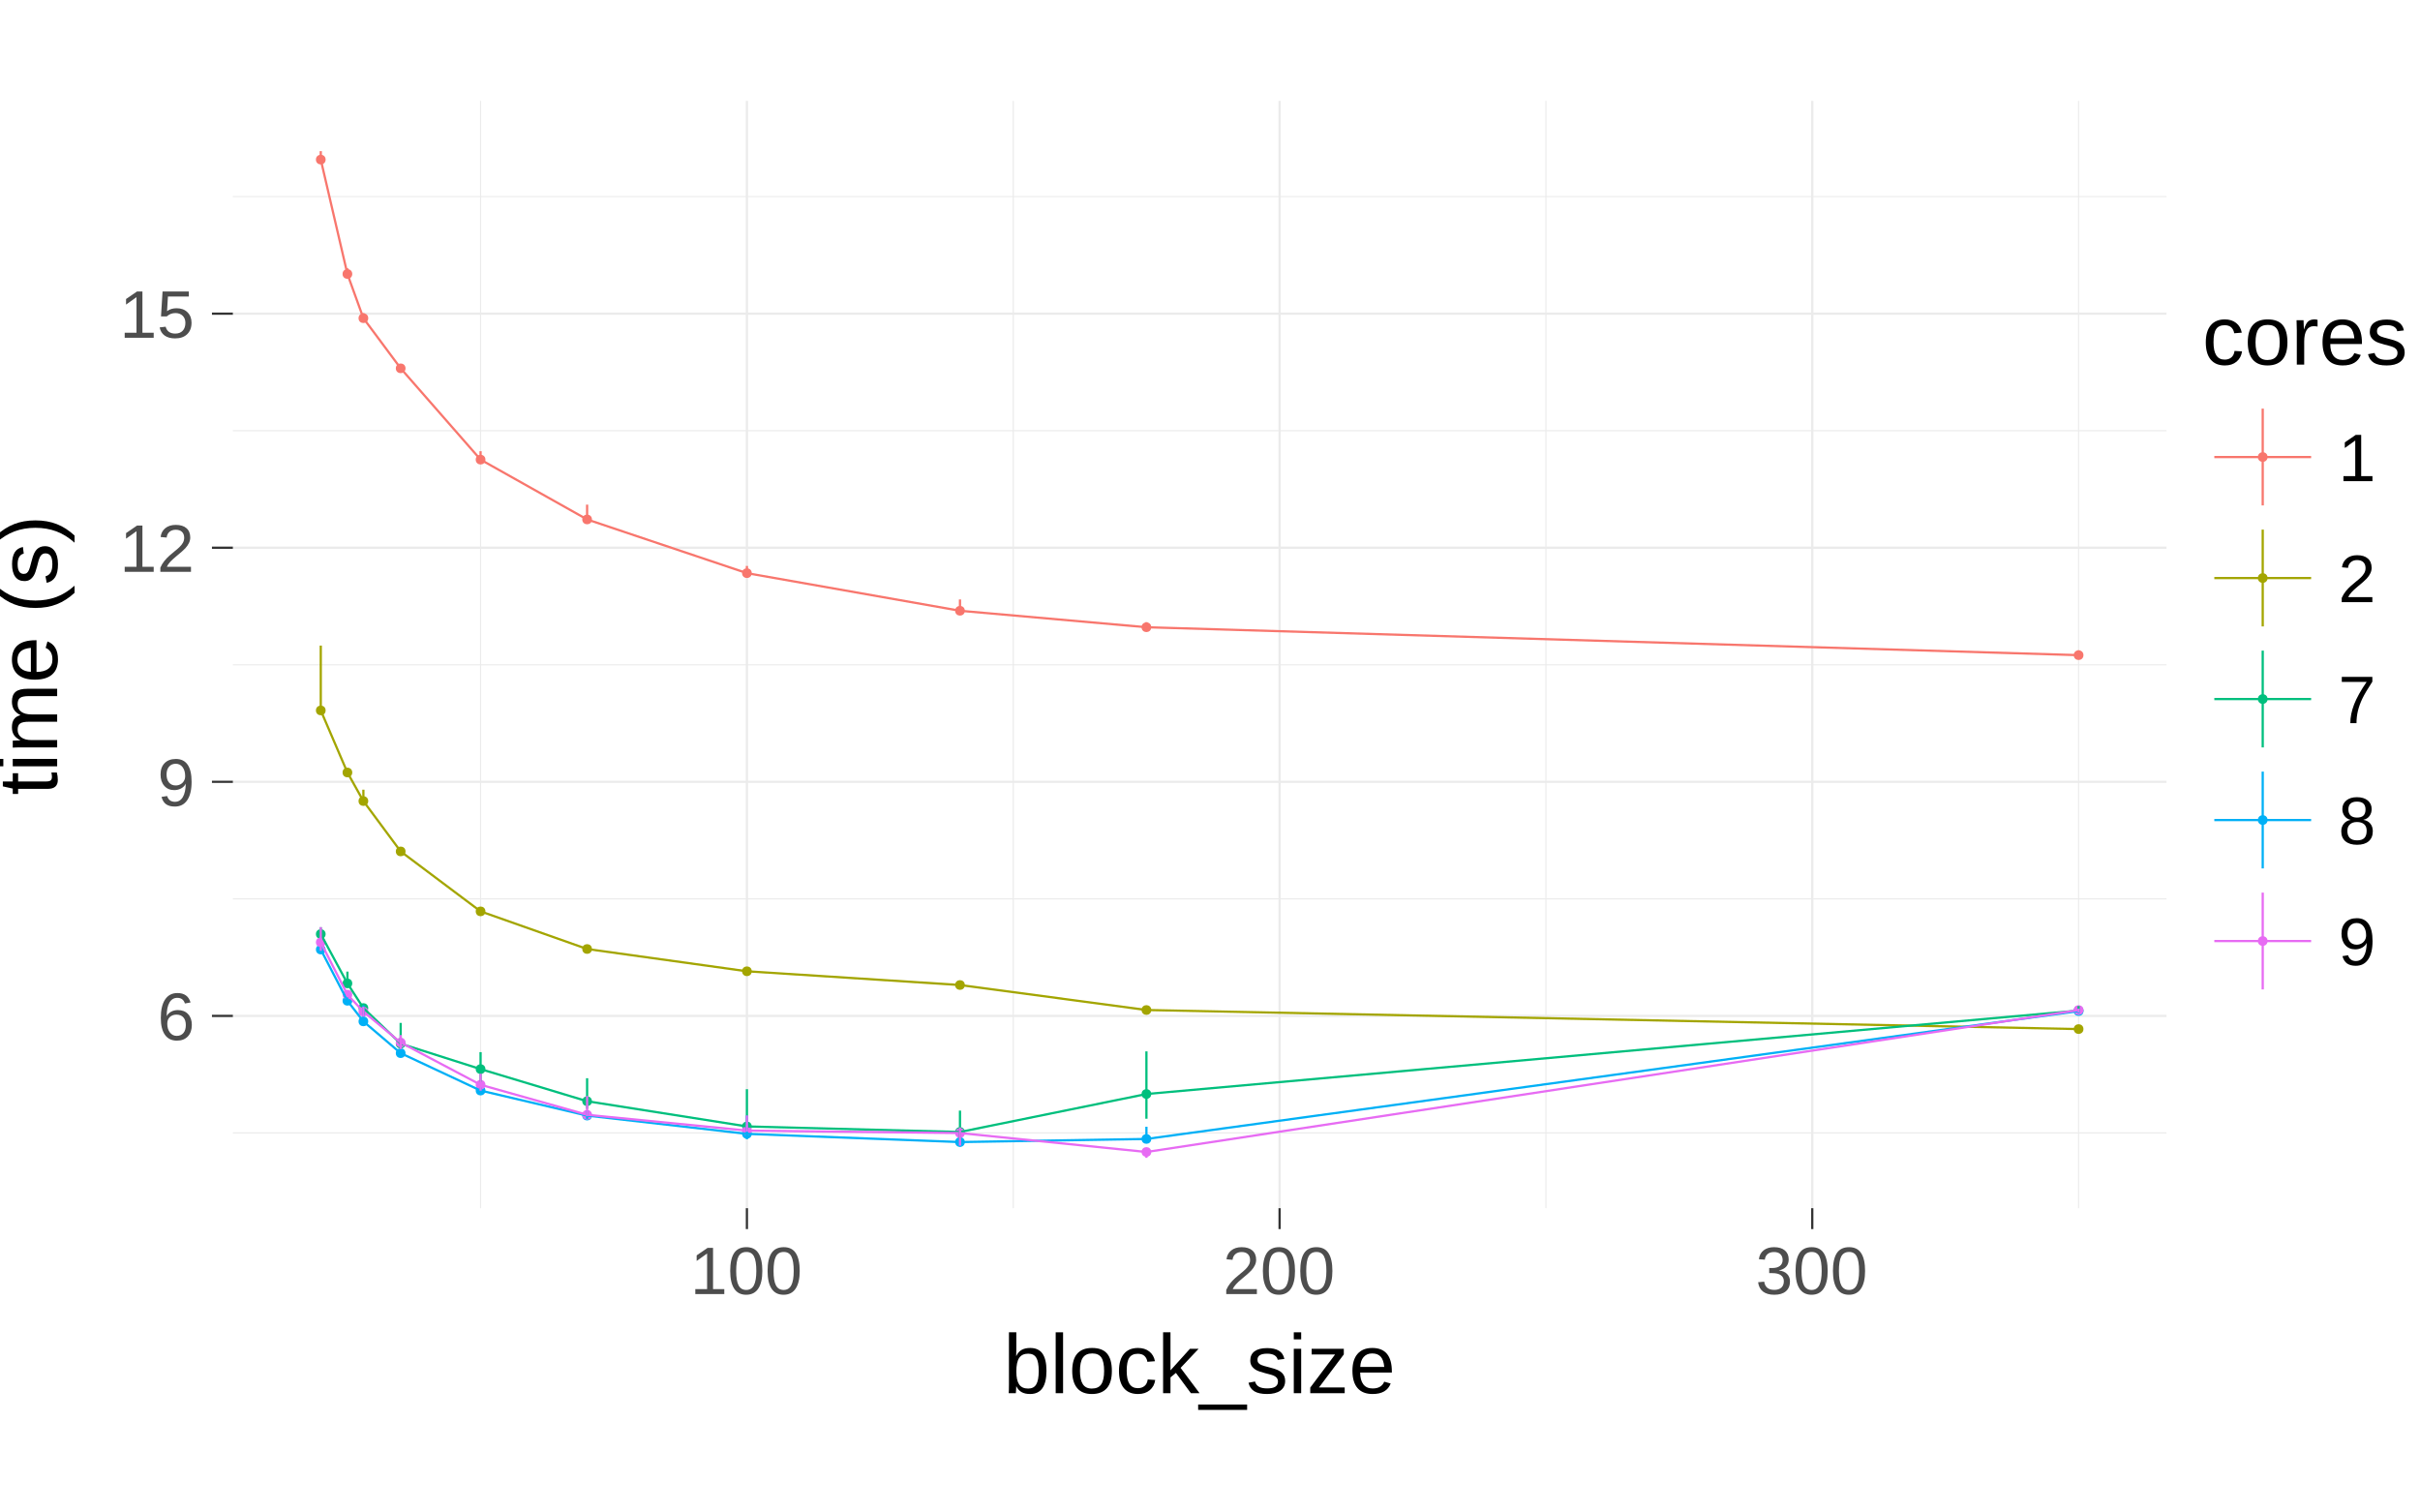 <?xml version="1.0" encoding="UTF-8"?>
<svg xmlns="http://www.w3.org/2000/svg" xmlns:xlink="http://www.w3.org/1999/xlink" width="1152pt" height="720pt" viewBox="0 0 1152 720" version="1.1">
<defs>
<g>
<symbol overflow="visible" id="glyph0-0">
<path style="stroke:none;" d="M 3.203 -22.016 L 20.781 -22.016 L 20.781 0 L 3.203 0 Z M 4.391 -20.828 L 4.391 -1.188 L 19.594 -1.188 L 19.594 -20.828 Z M 4.391 -20.828 "/>
</symbol>
<symbol overflow="visible" id="glyph0-1">
<path style="stroke:none;" d="M 16.391 -7.203 C 16.391 -4.879 15.758 -3.047 14.5 -1.703 C 13.238 -0.359 11.5 0.312 9.281 0.312 C 6.801 0.312 4.906 -0.609 3.594 -2.453 C 2.281 -4.297 1.625 -6.977 1.625 -10.5 C 1.625 -14.312 2.305 -17.238 3.672 -19.281 C 5.035 -21.32 6.977 -22.344 9.5 -22.344 C 12.82 -22.344 14.914 -20.848 15.781 -17.859 L 13.094 -17.375 C 12.539 -19.164 11.332 -20.062 9.469 -20.062 C 7.863 -20.062 6.617 -19.312 5.734 -17.812 C 4.859 -16.32 4.422 -14.16 4.422 -11.328 C 4.93 -12.273 5.648 -12.992 6.578 -13.484 C 7.504 -13.984 8.566 -14.234 9.766 -14.234 C 11.797 -14.234 13.406 -13.598 14.594 -12.328 C 15.789 -11.055 16.391 -9.348 16.391 -7.203 Z M 13.531 -7.078 C 13.531 -8.672 13.141 -9.898 12.359 -10.766 C 11.578 -11.629 10.488 -12.062 9.094 -12.062 C 7.781 -12.062 6.719 -11.676 5.906 -10.906 C 5.102 -10.145 4.703 -9.094 4.703 -7.75 C 4.703 -6.051 5.117 -4.66 5.953 -3.578 C 6.797 -2.492 7.875 -1.953 9.188 -1.953 C 10.539 -1.953 11.602 -2.406 12.375 -3.312 C 13.145 -4.227 13.531 -5.484 13.531 -7.078 Z M 13.531 -7.078 "/>
</symbol>
<symbol overflow="visible" id="glyph0-2">
<path style="stroke:none;" d="M 16.281 -11.453 C 16.281 -7.672 15.586 -4.766 14.203 -2.734 C 12.828 -0.703 10.863 0.312 8.312 0.312 C 6.594 0.312 5.211 -0.047 4.172 -0.766 C 3.141 -1.492 2.398 -2.664 1.953 -4.281 L 4.641 -4.703 C 5.203 -2.867 6.441 -1.953 8.359 -1.953 C 9.973 -1.953 11.223 -2.703 12.109 -4.203 C 12.992 -5.703 13.457 -7.844 13.5 -10.625 C 13.082 -9.688 12.367 -8.93 11.359 -8.359 C 10.348 -7.797 9.238 -7.516 8.031 -7.516 C 6.051 -7.516 4.469 -8.191 3.281 -9.547 C 2.094 -10.898 1.5 -12.695 1.5 -14.938 C 1.5 -17.238 2.145 -19.047 3.438 -20.359 C 4.727 -21.68 6.523 -22.344 8.828 -22.344 C 11.273 -22.344 13.129 -21.438 14.391 -19.625 C 15.648 -17.812 16.281 -15.086 16.281 -11.453 Z M 13.219 -14.172 C 13.219 -15.941 12.812 -17.363 12 -18.438 C 11.188 -19.52 10.098 -20.062 8.734 -20.062 C 7.379 -20.062 6.312 -19.598 5.531 -18.672 C 4.75 -17.754 4.359 -16.508 4.359 -14.938 C 4.359 -13.332 4.75 -12.062 5.531 -11.125 C 6.312 -10.195 7.367 -9.734 8.703 -9.734 C 9.516 -9.734 10.27 -9.914 10.969 -10.281 C 11.664 -10.656 12.211 -11.18 12.609 -11.859 C 13.016 -12.535 13.219 -13.305 13.219 -14.172 Z M 13.219 -14.172 "/>
</symbol>
<symbol overflow="visible" id="glyph0-3">
<path style="stroke:none;" d="M 2.438 0 L 2.438 -2.391 L 8.047 -2.391 L 8.047 -19.328 L 3.078 -15.781 L 3.078 -18.438 L 8.281 -22.016 L 10.875 -22.016 L 10.875 -2.391 L 16.234 -2.391 L 16.234 0 Z M 2.438 0 "/>
</symbol>
<symbol overflow="visible" id="glyph0-4">
<path style="stroke:none;" d="M 1.609 0 L 1.609 -1.984 C 2.141 -3.203 2.785 -4.273 3.547 -5.203 C 4.316 -6.141 5.125 -6.984 5.969 -7.734 C 6.812 -8.492 7.645 -9.195 8.469 -9.844 C 9.301 -10.488 10.051 -11.133 10.719 -11.781 C 11.383 -12.426 11.922 -13.102 12.328 -13.812 C 12.742 -14.52 12.953 -15.32 12.953 -16.219 C 12.953 -17.426 12.598 -18.363 11.891 -19.031 C 11.18 -19.695 10.195 -20.031 8.938 -20.031 C 7.738 -20.031 6.75 -19.703 5.969 -19.047 C 5.195 -18.398 4.742 -17.488 4.609 -16.312 L 1.734 -16.578 C 1.941 -18.336 2.688 -19.738 3.969 -20.781 C 5.258 -21.82 6.914 -22.344 8.938 -22.344 C 11.156 -22.344 12.859 -21.816 14.047 -20.766 C 15.242 -19.723 15.844 -18.238 15.844 -16.312 C 15.844 -15.457 15.645 -14.609 15.25 -13.766 C 14.863 -12.922 14.285 -12.078 13.516 -11.234 C 12.742 -10.391 11.27 -9.082 9.094 -7.312 C 7.895 -6.332 6.941 -5.445 6.234 -4.656 C 5.523 -3.875 5.016 -3.117 4.703 -2.391 L 16.188 -2.391 L 16.188 0 Z M 1.609 0 "/>
</symbol>
<symbol overflow="visible" id="glyph0-5">
<path style="stroke:none;" d="M 16.453 -7.172 C 16.453 -4.848 15.758 -3.02 14.375 -1.688 C 13 -0.352 11.086 0.312 8.641 0.312 C 6.586 0.312 4.93 -0.133 3.672 -1.031 C 2.41 -1.926 1.613 -3.223 1.281 -4.922 L 4.125 -5.25 C 4.719 -3.07 6.242 -1.984 8.703 -1.984 C 10.211 -1.984 11.395 -2.438 12.25 -3.344 C 13.102 -4.258 13.531 -5.516 13.531 -7.109 C 13.531 -8.492 13.098 -9.613 12.234 -10.469 C 11.379 -11.32 10.223 -11.75 8.766 -11.75 C 8.004 -11.75 7.297 -11.629 6.641 -11.391 C 5.984 -11.148 5.328 -10.742 4.672 -10.172 L 1.922 -10.172 L 2.656 -22.016 L 15.172 -22.016 L 15.172 -19.625 L 5.219 -19.625 L 4.797 -12.641 C 6.016 -13.578 7.531 -14.047 9.344 -14.047 C 11.508 -14.047 13.234 -13.41 14.516 -12.141 C 15.805 -10.867 16.453 -9.211 16.453 -7.172 Z M 16.453 -7.172 "/>
</symbol>
<symbol overflow="visible" id="glyph0-6">
<path style="stroke:none;" d="M 16.547 -11.016 C 16.547 -7.336 15.895 -4.531 14.594 -2.594 C 13.301 -0.656 11.391 0.312 8.859 0.312 C 6.328 0.312 4.426 -0.648 3.156 -2.578 C 1.883 -4.504 1.25 -7.316 1.25 -11.016 C 1.25 -14.797 1.863 -17.629 3.094 -19.516 C 4.332 -21.398 6.285 -22.344 8.953 -22.344 C 11.547 -22.344 13.457 -21.391 14.688 -19.484 C 15.926 -17.578 16.547 -14.754 16.547 -11.016 Z M 13.688 -11.016 C 13.688 -14.191 13.316 -16.492 12.578 -17.922 C 11.848 -19.348 10.641 -20.062 8.953 -20.062 C 7.223 -20.062 5.977 -19.359 5.219 -17.953 C 4.469 -16.547 4.094 -14.234 4.094 -11.016 C 4.094 -7.891 4.473 -5.602 5.234 -4.156 C 6.004 -2.707 7.223 -1.984 8.891 -1.984 C 10.547 -1.984 11.758 -2.723 12.531 -4.203 C 13.301 -5.68 13.688 -7.953 13.688 -11.016 Z M 13.688 -11.016 "/>
</symbol>
<symbol overflow="visible" id="glyph0-7">
<path style="stroke:none;" d="M 16.391 -6.078 C 16.391 -4.047 15.742 -2.473 14.453 -1.359 C 13.16 -0.242 11.316 0.312 8.922 0.312 C 6.691 0.312 4.91 -0.188 3.578 -1.188 C 2.254 -2.195 1.469 -3.688 1.219 -5.656 L 4.125 -5.922 C 4.5 -3.316 6.098 -2.016 8.922 -2.016 C 10.336 -2.016 11.445 -2.363 12.25 -3.062 C 13.062 -3.758 13.469 -4.797 13.469 -6.172 C 13.469 -7.367 13.004 -8.301 12.078 -8.969 C 11.16 -9.645 9.832 -9.984 8.094 -9.984 L 6.5 -9.984 L 6.5 -12.422 L 8.031 -12.422 C 9.57 -12.422 10.766 -12.754 11.609 -13.422 C 12.461 -14.098 12.891 -15.031 12.891 -16.219 C 12.891 -17.395 12.539 -18.32 11.844 -19 C 11.156 -19.688 10.129 -20.031 8.766 -20.031 C 7.523 -20.031 6.52 -19.711 5.75 -19.078 C 4.988 -18.441 4.547 -17.547 4.422 -16.391 L 1.594 -16.609 C 1.801 -18.41 2.547 -19.816 3.828 -20.828 C 5.117 -21.836 6.773 -22.344 8.797 -22.344 C 11.004 -22.344 12.719 -21.828 13.938 -20.797 C 15.164 -19.773 15.781 -18.348 15.781 -16.516 C 15.781 -15.109 15.383 -13.961 14.594 -13.078 C 13.812 -12.203 12.672 -11.609 11.172 -11.297 L 11.172 -11.234 C 12.816 -11.055 14.098 -10.504 15.016 -9.578 C 15.93 -8.648 16.391 -7.484 16.391 -6.078 Z M 16.391 -6.078 "/>
</symbol>
<symbol overflow="visible" id="glyph0-8">
<path style="stroke:none;" d="M 16.188 -19.734 C 13.938 -16.297 12.348 -13.602 11.422 -11.656 C 10.492 -9.707 9.797 -7.785 9.328 -5.891 C 8.867 -3.992 8.641 -2.031 8.641 0 L 5.703 0 C 5.703 -2.812 6.297 -5.77 7.484 -8.875 C 8.68 -11.988 10.676 -15.57 13.469 -19.625 L 1.641 -19.625 L 1.641 -22.016 L 16.188 -22.016 Z M 16.188 -19.734 "/>
</symbol>
<symbol overflow="visible" id="glyph0-9">
<path style="stroke:none;" d="M 16.406 -6.141 C 16.406 -4.109 15.758 -2.523 14.469 -1.391 C 13.176 -0.254 11.32 0.312 8.906 0.312 C 6.551 0.312 4.707 -0.242 3.375 -1.359 C 2.051 -2.473 1.391 -4.055 1.391 -6.109 C 1.391 -7.547 1.801 -8.754 2.625 -9.734 C 3.445 -10.711 4.5 -11.305 5.781 -11.516 L 5.781 -11.578 C 4.582 -11.859 3.633 -12.469 2.938 -13.406 C 2.25 -14.344 1.906 -15.441 1.906 -16.703 C 1.906 -18.379 2.531 -19.738 3.781 -20.781 C 5.039 -21.82 6.727 -22.344 8.844 -22.344 C 11.008 -22.344 12.719 -21.832 13.969 -20.812 C 15.227 -19.789 15.859 -18.41 15.859 -16.672 C 15.859 -15.41 15.508 -14.312 14.812 -13.375 C 14.113 -12.438 13.16 -11.848 11.953 -11.609 L 11.953 -11.547 C 13.359 -11.316 14.453 -10.719 15.234 -9.75 C 16.016 -8.789 16.406 -7.586 16.406 -6.141 Z M 12.938 -16.516 C 12.938 -19.004 11.57 -20.25 8.844 -20.25 C 7.52 -20.25 6.508 -19.938 5.812 -19.312 C 5.125 -18.688 4.781 -17.754 4.781 -16.516 C 4.781 -15.254 5.133 -14.289 5.844 -13.625 C 6.562 -12.969 7.57 -12.641 8.875 -12.641 C 10.195 -12.641 11.203 -12.941 11.891 -13.547 C 12.586 -14.16 12.938 -15.148 12.938 -16.516 Z M 13.484 -6.406 C 13.484 -7.77 13.078 -8.797 12.266 -9.484 C 11.453 -10.18 10.312 -10.531 8.844 -10.531 C 7.414 -10.531 6.301 -10.156 5.5 -9.406 C 4.695 -8.664 4.297 -7.645 4.297 -6.344 C 4.297 -3.312 5.844 -1.797 8.938 -1.797 C 10.469 -1.797 11.609 -2.16 12.359 -2.891 C 13.109 -3.629 13.484 -4.801 13.484 -6.406 Z M 13.484 -6.406 "/>
</symbol>
<symbol overflow="visible" id="glyph1-0">
<path style="stroke:none;" d="M 4 -27.516 L 25.984 -27.516 L 25.984 0 L 4 0 Z M 5.484 -26.031 L 5.484 -1.484 L 24.5 -1.484 L 24.5 -26.031 Z M 5.484 -26.031 "/>
</symbol>
<symbol overflow="visible" id="glyph1-1">
<path style="stroke:none;" d="M 20.562 -10.672 C 20.562 -3.297 17.973 0.391 12.797 0.391 C 11.191 0.391 9.859 0.102 8.797 -0.469 C 7.734 -1.051 6.875 -1.988 6.219 -3.281 L 6.172 -3.281 C 6.172 -2.875 6.145 -2.258 6.094 -1.438 C 6.039 -0.613 6.004 -0.133 5.984 0 L 2.578 0 C 2.66 -0.707 2.703 -2.16 2.703 -4.359 L 2.703 -28.984 L 6.219 -28.984 L 6.219 -20.719 C 6.219 -19.875 6.191 -18.879 6.141 -17.734 L 6.219 -17.734 C 6.863 -19.086 7.723 -20.055 8.797 -20.641 C 9.867 -21.234 11.203 -21.531 12.797 -21.531 C 15.461 -21.531 17.422 -20.629 18.672 -18.828 C 19.93 -17.035 20.562 -14.316 20.562 -10.672 Z M 16.875 -10.547 C 16.875 -13.504 16.484 -15.617 15.703 -16.891 C 14.922 -18.172 13.648 -18.812 11.891 -18.812 C 9.91 -18.812 8.469 -18.133 7.562 -16.781 C 6.664 -15.426 6.219 -13.273 6.219 -10.328 C 6.219 -7.555 6.66 -5.508 7.547 -4.188 C 8.43 -2.863 9.867 -2.203 11.859 -2.203 C 13.629 -2.203 14.906 -2.859 15.688 -4.172 C 16.477 -5.484 16.875 -7.609 16.875 -10.547 Z M 16.875 -10.547 "/>
</symbol>
<symbol overflow="visible" id="glyph1-2">
<path style="stroke:none;" d="M 2.703 0 L 2.703 -28.984 L 6.219 -28.984 L 6.219 0 Z M 2.703 0 "/>
</symbol>
<symbol overflow="visible" id="glyph1-3">
<path style="stroke:none;" d="M 20.562 -10.594 C 20.562 -6.895 19.75 -4.141 18.125 -2.328 C 16.5 -0.516 14.133 0.391 11.031 0.391 C 7.945 0.391 5.617 -0.547 4.047 -2.422 C 2.473 -4.305 1.688 -7.031 1.688 -10.594 C 1.688 -17.883 4.844 -21.531 11.156 -21.531 C 14.383 -21.531 16.758 -20.641 18.281 -18.859 C 19.801 -17.078 20.562 -14.32 20.562 -10.594 Z M 16.875 -10.594 C 16.875 -13.508 16.441 -15.625 15.578 -16.938 C 14.711 -18.258 13.258 -18.922 11.219 -18.922 C 9.156 -18.922 7.664 -18.25 6.75 -16.906 C 5.832 -15.562 5.375 -13.457 5.375 -10.594 C 5.375 -7.801 5.828 -5.703 6.734 -4.297 C 7.641 -2.898 9.062 -2.203 11 -2.203 C 13.102 -2.203 14.609 -2.879 15.516 -4.234 C 16.422 -5.586 16.875 -7.707 16.875 -10.594 Z M 16.875 -10.594 "/>
</symbol>
<symbol overflow="visible" id="glyph1-4">
<path style="stroke:none;" d="M 5.375 -10.672 C 5.375 -7.859 5.816 -5.773 6.703 -4.422 C 7.586 -3.066 8.922 -2.391 10.703 -2.391 C 11.953 -2.391 12.992 -2.727 13.828 -3.406 C 14.672 -4.082 15.191 -5.125 15.391 -6.531 L 18.953 -6.297 C 18.672 -4.266 17.801 -2.641 16.344 -1.422 C 14.883 -0.211 13.035 0.391 10.797 0.391 C 7.848 0.391 5.594 -0.539 4.031 -2.406 C 2.477 -4.281 1.703 -7.008 1.703 -10.594 C 1.703 -14.145 2.484 -16.852 4.047 -18.719 C 5.609 -20.594 7.848 -21.531 10.766 -21.531 C 12.922 -21.531 14.711 -20.969 16.141 -19.844 C 17.566 -18.727 18.461 -17.188 18.828 -15.219 L 15.219 -14.938 C 15.031 -16.113 14.566 -17.047 13.828 -17.734 C 13.086 -18.422 12.035 -18.766 10.672 -18.766 C 8.805 -18.766 7.457 -18.145 6.625 -16.906 C 5.789 -15.676 5.375 -13.598 5.375 -10.672 Z M 5.375 -10.672 "/>
</symbol>
<symbol overflow="visible" id="glyph1-5">
<path style="stroke:none;" d="M 15.938 0 L 8.797 -9.656 L 6.219 -7.516 L 6.219 0 L 2.703 0 L 2.703 -28.984 L 6.219 -28.984 L 6.219 -10.875 L 15.484 -21.141 L 19.609 -21.141 L 11.031 -12.047 L 20.062 0 Z M 15.938 0 "/>
</symbol>
<symbol overflow="visible" id="glyph1-6">
<path style="stroke:none;" d="M -0.609 7.953 L -0.609 5.406 L 22.703 5.406 L 22.703 7.953 Z M -0.609 7.953 "/>
</symbol>
<symbol overflow="visible" id="glyph1-7">
<path style="stroke:none;" d="M 18.562 -5.844 C 18.562 -3.852 17.805 -2.316 16.297 -1.234 C 14.797 -0.148 12.691 0.391 9.984 0.391 C 7.348 0.391 5.316 -0.039 3.891 -0.906 C 2.473 -1.77 1.547 -3.125 1.109 -4.969 L 4.219 -5.562 C 4.52 -4.438 5.141 -3.609 6.078 -3.078 C 7.016 -2.547 8.316 -2.281 9.984 -2.281 C 11.766 -2.281 13.066 -2.551 13.891 -3.094 C 14.723 -3.645 15.141 -4.469 15.141 -5.562 C 15.141 -6.395 14.852 -7.07 14.281 -7.594 C 13.707 -8.113 12.781 -8.547 11.5 -8.891 L 8.984 -9.547 C 6.961 -10.066 5.523 -10.578 4.672 -11.078 C 3.828 -11.586 3.16 -12.195 2.672 -12.906 C 2.191 -13.625 1.953 -14.504 1.953 -15.547 C 1.953 -17.473 2.641 -18.941 4.016 -19.953 C 5.391 -20.961 7.391 -21.469 10.016 -21.469 C 12.348 -21.469 14.203 -21.055 15.578 -20.234 C 16.953 -19.41 17.82 -18.098 18.188 -16.297 L 15.016 -15.906 C 14.828 -16.844 14.305 -17.562 13.453 -18.062 C 12.598 -18.562 11.453 -18.812 10.016 -18.812 C 8.43 -18.812 7.258 -18.566 6.5 -18.078 C 5.75 -17.598 5.375 -16.875 5.375 -15.906 C 5.375 -15.301 5.531 -14.801 5.844 -14.406 C 6.156 -14.02 6.613 -13.691 7.219 -13.422 C 7.832 -13.148 9.125 -12.77 11.094 -12.281 C 12.957 -11.812 14.297 -11.379 15.109 -10.984 C 15.93 -10.586 16.582 -10.148 17.062 -9.672 C 17.539 -9.191 17.91 -8.633 18.172 -8 C 18.43 -7.363 18.562 -6.645 18.562 -5.844 Z M 18.562 -5.844 "/>
</symbol>
<symbol overflow="visible" id="glyph1-8">
<path style="stroke:none;" d="M 2.672 -25.625 L 2.672 -28.984 L 6.188 -28.984 L 6.188 -25.625 Z M 2.672 0 L 2.672 -21.141 L 6.188 -21.141 L 6.188 0 Z M 2.672 0 "/>
</symbol>
<symbol overflow="visible" id="glyph1-9">
<path style="stroke:none;" d="M 1.625 0 L 1.625 -2.672 L 13.438 -18.422 L 2.281 -18.422 L 2.281 -21.141 L 17.594 -21.141 L 17.594 -18.453 L 5.766 -2.719 L 18.016 -2.719 L 18.016 0 Z M 1.625 0 "/>
</symbol>
<symbol overflow="visible" id="glyph1-10">
<path style="stroke:none;" d="M 5.391 -9.828 C 5.391 -7.398 5.891 -5.531 6.891 -4.219 C 7.898 -2.906 9.367 -2.25 11.297 -2.25 C 12.816 -2.25 14.035 -2.551 14.953 -3.156 C 15.867 -3.77 16.488 -4.547 16.812 -5.484 L 19.906 -4.609 C 18.645 -1.273 15.773 0.391 11.297 0.391 C 8.172 0.391 5.789 -0.539 4.156 -2.406 C 2.52 -4.27 1.703 -7.035 1.703 -10.703 C 1.703 -14.191 2.52 -16.867 4.156 -18.734 C 5.789 -20.598 8.125 -21.531 11.156 -21.531 C 17.363 -21.531 20.469 -17.785 20.469 -10.297 L 20.469 -9.828 Z M 16.844 -12.516 C 16.645 -14.742 16.078 -16.367 15.141 -17.391 C 14.203 -18.41 12.852 -18.922 11.094 -18.922 C 9.383 -18.922 8.031 -18.352 7.031 -17.219 C 6.039 -16.082 5.508 -14.516 5.438 -12.516 Z M 16.844 -12.516 "/>
</symbol>
<symbol overflow="visible" id="glyph1-11">
<path style="stroke:none;" d="M 2.781 0 L 2.781 -16.219 C 2.781 -17.695 2.738 -19.336 2.656 -21.141 L 5.984 -21.141 C 6.086 -18.742 6.141 -17.301 6.141 -16.812 L 6.219 -16.812 C 6.77 -18.625 7.41 -19.863 8.141 -20.531 C 8.867 -21.195 9.898 -21.531 11.234 -21.531 C 11.703 -21.531 12.176 -21.461 12.656 -21.328 L 12.656 -18.109 C 12.188 -18.234 11.562 -18.297 10.781 -18.297 C 9.32 -18.297 8.207 -17.664 7.438 -16.406 C 6.676 -15.156 6.297 -13.359 6.297 -11.016 L 6.297 0 Z M 2.781 0 "/>
</symbol>
<symbol overflow="visible" id="glyph2-0">
<path style="stroke:none;" d="M -27.516 -4 L -27.516 -25.984 L 0 -25.984 L 0 -4 Z M -26.031 -5.484 L -1.484 -5.484 L -1.484 -24.5 L -26.031 -24.5 Z M -26.031 -5.484 "/>
</symbol>
<symbol overflow="visible" id="glyph2-1">
<path style="stroke:none;" d="M -0.156 -10.828 C 0.156 -9.66 0.312 -8.473 0.312 -7.266 C 0.312 -4.453 -1.281 -3.047 -4.469 -3.047 L -18.578 -3.047 L -18.578 -0.609 L -21.141 -0.609 L -21.141 -3.188 L -25.859 -4.219 L -25.859 -6.562 L -21.141 -6.562 L -21.141 -10.469 L -18.578 -10.469 L -18.578 -6.562 L -5.234 -6.562 C -4.223 -6.562 -3.508 -6.727 -3.094 -7.062 C -2.688 -7.395 -2.484 -7.973 -2.484 -8.797 C -2.484 -9.266 -2.57 -9.941 -2.75 -10.828 Z M -0.156 -10.828 "/>
</symbol>
<symbol overflow="visible" id="glyph2-2">
<path style="stroke:none;" d="M -25.625 -2.672 L -28.984 -2.672 L -28.984 -6.188 L -25.625 -6.188 Z M 0 -2.672 L -21.141 -2.672 L -21.141 -6.188 L 0 -6.188 Z M 0 -2.672 "/>
</symbol>
<symbol overflow="visible" id="glyph2-3">
<path style="stroke:none;" d="M 0 -15 L -13.406 -15 C -15.445 -15 -16.859 -14.719 -17.641 -14.156 C -18.422 -13.602 -18.812 -12.598 -18.812 -11.141 C -18.812 -9.641 -18.238 -8.453 -17.094 -7.578 C -15.945 -6.703 -14.332 -6.266 -12.25 -6.266 L 0 -6.266 L 0 -2.781 L -16.625 -2.781 C -19.082 -2.781 -20.586 -2.738 -21.141 -2.656 L -21.141 -5.984 C -21.066 -5.992 -20.883 -6.004 -20.594 -6.016 C -20.312 -6.023 -19.984 -6.039 -19.609 -6.062 C -19.242 -6.082 -18.547 -6.109 -17.516 -6.141 L -17.516 -6.188 C -19.016 -6.945 -20.055 -7.812 -20.641 -8.781 C -21.234 -9.758 -21.531 -10.953 -21.531 -12.359 C -21.531 -13.961 -21.207 -15.227 -20.562 -16.156 C -19.926 -17.094 -18.91 -17.742 -17.516 -18.109 L -17.516 -18.172 C -18.941 -18.898 -19.969 -19.781 -20.594 -20.812 C -21.219 -21.844 -21.531 -23.098 -21.531 -24.578 C -21.531 -26.711 -20.945 -28.266 -19.781 -29.234 C -18.625 -30.203 -16.723 -30.688 -14.078 -30.688 L 0 -30.688 L 0 -27.203 L -13.406 -27.203 C -15.445 -27.203 -16.859 -26.922 -17.641 -26.359 C -18.422 -25.805 -18.812 -24.801 -18.812 -23.344 C -18.812 -21.801 -18.238 -20.602 -17.094 -19.75 C -15.957 -18.906 -14.344 -18.484 -12.25 -18.484 L 0 -18.484 Z M 0 -15 "/>
</symbol>
<symbol overflow="visible" id="glyph2-4">
<path style="stroke:none;" d="M -9.828 -5.391 C -7.398 -5.391 -5.531 -5.891 -4.219 -6.891 C -2.906 -7.898 -2.25 -9.367 -2.25 -11.297 C -2.25 -12.816 -2.551 -14.035 -3.156 -14.953 C -3.77 -15.867 -4.547 -16.488 -5.484 -16.812 L -4.609 -19.906 C -1.273 -18.645 0.391 -15.773 0.391 -11.297 C 0.391 -8.172 -0.539 -5.789 -2.406 -4.156 C -4.27 -2.52 -7.035 -1.703 -10.703 -1.703 C -14.191 -1.703 -16.867 -2.52 -18.734 -4.156 C -20.598 -5.789 -21.531 -8.125 -21.531 -11.156 C -21.531 -17.363 -17.785 -20.469 -10.297 -20.469 L -9.828 -20.469 Z M -12.516 -16.844 C -14.742 -16.645 -16.367 -16.078 -17.391 -15.141 C -18.41 -14.203 -18.922 -12.852 -18.922 -11.094 C -18.922 -9.383 -18.352 -8.031 -17.219 -7.031 C -16.082 -6.039 -14.516 -5.508 -12.516 -5.438 Z M -12.516 -16.844 "/>
</symbol>
<symbol overflow="visible" id="glyph2-5">
<path style="stroke:none;" d=""/>
</symbol>
<symbol overflow="visible" id="glyph2-6">
<path style="stroke:none;" d="M -10.391 -2.484 C -14.148 -2.484 -17.523 -3.07 -20.516 -4.25 C -23.516 -5.426 -26.336 -7.238 -28.984 -9.688 L -28.984 -13.094 C -26.273 -10.656 -23.395 -8.863 -20.344 -7.719 C -17.301 -6.582 -13.973 -6.016 -10.359 -6.016 C -6.742 -6.016 -3.422 -6.578 -0.391 -7.703 C 2.641 -8.828 5.531 -10.625 8.281 -13.094 L 8.281 -9.688 C 5.625 -7.227 2.797 -5.41 -0.203 -4.234 C -3.203 -3.066 -6.57 -2.484 -10.312 -2.484 Z M -10.391 -2.484 "/>
</symbol>
<symbol overflow="visible" id="glyph2-7">
<path style="stroke:none;" d="M -5.844 -18.562 C -3.852 -18.562 -2.316 -17.805 -1.234 -16.297 C -0.148 -14.797 0.391 -12.691 0.391 -9.984 C 0.391 -7.348 -0.039 -5.316 -0.906 -3.891 C -1.77 -2.473 -3.125 -1.547 -4.969 -1.109 L -5.562 -4.219 C -4.438 -4.52 -3.609 -5.141 -3.078 -6.078 C -2.547 -7.016 -2.281 -8.316 -2.281 -9.984 C -2.281 -11.766 -2.551 -13.066 -3.094 -13.891 C -3.645 -14.723 -4.469 -15.141 -5.562 -15.141 C -6.395 -15.141 -7.07 -14.852 -7.594 -14.281 C -8.113 -13.707 -8.547 -12.781 -8.891 -11.5 L -9.547 -8.984 C -10.066 -6.961 -10.578 -5.523 -11.078 -4.672 C -11.586 -3.828 -12.195 -3.16 -12.906 -2.672 C -13.625 -2.191 -14.504 -1.953 -15.547 -1.953 C -17.473 -1.953 -18.941 -2.641 -19.953 -4.016 C -20.961 -5.391 -21.469 -7.391 -21.469 -10.016 C -21.469 -12.348 -21.055 -14.203 -20.234 -15.578 C -19.41 -16.953 -18.098 -17.82 -16.297 -18.188 L -15.906 -15.016 C -16.844 -14.828 -17.562 -14.305 -18.062 -13.453 C -18.562 -12.598 -18.812 -11.453 -18.812 -10.016 C -18.812 -8.43 -18.566 -7.258 -18.078 -6.5 C -17.598 -5.75 -16.875 -5.375 -15.906 -5.375 C -15.301 -5.375 -14.801 -5.531 -14.406 -5.844 C -14.02 -6.156 -13.691 -6.613 -13.422 -7.219 C -13.148 -7.832 -12.77 -9.125 -12.281 -11.094 C -11.812 -12.957 -11.379 -14.297 -10.984 -15.109 C -10.586 -15.93 -10.148 -16.582 -9.672 -17.062 C -9.191 -17.539 -8.633 -17.91 -8 -18.172 C -7.363 -18.43 -6.645 -18.562 -5.844 -18.562 Z M -5.844 -18.562 "/>
</symbol>
<symbol overflow="visible" id="glyph2-8">
<path style="stroke:none;" d="M -10.312 -10.844 C -6.551 -10.844 -3.172 -10.254 -0.172 -9.078 C 2.816 -7.898 5.633 -6.086 8.281 -3.641 L 8.281 -0.234 C 5.551 -2.68 2.672 -4.473 -0.359 -5.609 C -3.391 -6.742 -6.723 -7.312 -10.359 -7.312 C -13.984 -7.312 -17.312 -6.738 -20.344 -5.594 C -23.383 -4.457 -26.266 -2.672 -28.984 -0.234 L -28.984 -3.641 C -26.328 -6.098 -23.5 -7.91 -20.5 -9.078 C -17.5 -10.254 -14.129 -10.844 -10.391 -10.844 Z M -10.312 -10.844 "/>
</symbol>
</g>
<clipPath id="clip1">
  <path d="M 110.859 48 L 1032 48 L 1032 576 L 110.859 576 Z M 110.859 48 "/>
</clipPath>
<clipPath id="clip2">
  <path d="M 110.859 539 L 1032 539 L 1032 540 L 110.859 540 Z M 110.859 539 "/>
</clipPath>
<clipPath id="clip3">
  <path d="M 110.859 427 L 1032 427 L 1032 429 L 110.859 429 Z M 110.859 427 "/>
</clipPath>
<clipPath id="clip4">
  <path d="M 110.859 316 L 1032 316 L 1032 317 L 110.859 317 Z M 110.859 316 "/>
</clipPath>
<clipPath id="clip5">
  <path d="M 110.859 204 L 1032 204 L 1032 206 L 110.859 206 Z M 110.859 204 "/>
</clipPath>
<clipPath id="clip6">
  <path d="M 110.859 93 L 1032 93 L 1032 94 L 110.859 94 Z M 110.859 93 "/>
</clipPath>
<clipPath id="clip7">
  <path d="M 228 48 L 230 48 L 230 576 L 228 576 Z M 228 48 "/>
</clipPath>
<clipPath id="clip8">
  <path d="M 482 48 L 483 48 L 483 576 L 482 576 Z M 482 48 "/>
</clipPath>
<clipPath id="clip9">
  <path d="M 735 48 L 737 48 L 737 576 L 735 576 Z M 735 48 "/>
</clipPath>
<clipPath id="clip10">
  <path d="M 989 48 L 990 48 L 990 576 L 989 576 Z M 989 48 "/>
</clipPath>
<clipPath id="clip11">
  <path d="M 110.859 483 L 1032 483 L 1032 485 L 110.859 485 Z M 110.859 483 "/>
</clipPath>
<clipPath id="clip12">
  <path d="M 110.859 371 L 1032 371 L 1032 373 L 110.859 373 Z M 110.859 371 "/>
</clipPath>
<clipPath id="clip13">
  <path d="M 110.859 260 L 1032 260 L 1032 262 L 110.859 262 Z M 110.859 260 "/>
</clipPath>
<clipPath id="clip14">
  <path d="M 110.859 148 L 1032 148 L 1032 150 L 110.859 150 Z M 110.859 148 "/>
</clipPath>
<clipPath id="clip15">
  <path d="M 355 48 L 357 48 L 357 576 L 355 576 Z M 355 48 "/>
</clipPath>
<clipPath id="clip16">
  <path d="M 608 48 L 610 48 L 610 576 L 608 576 Z M 608 48 "/>
</clipPath>
<clipPath id="clip17">
  <path d="M 862 48 L 864 48 L 864 576 L 862 576 Z M 862 48 "/>
</clipPath>
</defs>
<g id="surface11">
<rect x="0" y="0" width="1152" height="720" style="fill:rgb(100%,100%,100%);fill-opacity:1;stroke:none;"/>
<rect x="0" y="0" width="1152" height="720" style="fill:rgb(100%,100%,100%);fill-opacity:1;stroke:none;"/>
<path style="fill:none;stroke-width:1.067;stroke-linecap:round;stroke-linejoin:round;stroke:rgb(100%,100%,100%);stroke-opacity:1;stroke-miterlimit:10;" d="M 0 720 L 1152 720 L 1152 0 L 0 0 Z M 0 720 "/>
<g clip-path="url(#clip1)" clip-rule="nonzero">
<path style=" stroke:none;fill-rule:nonzero;fill:rgb(100%,100%,100%);fill-opacity:1;" d="M 110.859 575.141 L 1031.324 575.141 L 1031.324 48 L 110.859 48 Z M 110.859 575.141 "/>
</g>
<g clip-path="url(#clip2)" clip-rule="nonzero">
<path style="fill:none;stroke-width:0.533;stroke-linecap:butt;stroke-linejoin:round;stroke:rgb(92.157%,92.157%,92.157%);stroke-opacity:1;stroke-miterlimit:10;" d="M 110.859 539.316 L 1031.324 539.316 "/>
</g>
<g clip-path="url(#clip3)" clip-rule="nonzero">
<path style="fill:none;stroke-width:0.533;stroke-linecap:butt;stroke-linejoin:round;stroke:rgb(92.157%,92.157%,92.157%);stroke-opacity:1;stroke-miterlimit:10;" d="M 110.859 427.887 L 1031.324 427.887 "/>
</g>
<g clip-path="url(#clip4)" clip-rule="nonzero">
<path style="fill:none;stroke-width:0.533;stroke-linecap:butt;stroke-linejoin:round;stroke:rgb(92.157%,92.157%,92.157%);stroke-opacity:1;stroke-miterlimit:10;" d="M 110.859 316.457 L 1031.324 316.457 "/>
</g>
<g clip-path="url(#clip5)" clip-rule="nonzero">
<path style="fill:none;stroke-width:0.533;stroke-linecap:butt;stroke-linejoin:round;stroke:rgb(92.157%,92.157%,92.157%);stroke-opacity:1;stroke-miterlimit:10;" d="M 110.859 205.027 L 1031.324 205.027 "/>
</g>
<g clip-path="url(#clip6)" clip-rule="nonzero">
<path style="fill:none;stroke-width:0.533;stroke-linecap:butt;stroke-linejoin:round;stroke:rgb(92.157%,92.157%,92.157%);stroke-opacity:1;stroke-miterlimit:10;" d="M 110.859 93.598 L 1031.324 93.598 "/>
</g>
<g clip-path="url(#clip7)" clip-rule="nonzero">
<path style="fill:none;stroke-width:0.533;stroke-linecap:butt;stroke-linejoin:round;stroke:rgb(92.157%,92.157%,92.157%);stroke-opacity:1;stroke-miterlimit:10;" d="M 228.77 575.141 L 228.77 48 "/>
</g>
<g clip-path="url(#clip8)" clip-rule="nonzero">
<path style="fill:none;stroke-width:0.533;stroke-linecap:butt;stroke-linejoin:round;stroke:rgb(92.157%,92.157%,92.157%);stroke-opacity:1;stroke-miterlimit:10;" d="M 482.34 575.141 L 482.34 48 "/>
</g>
<g clip-path="url(#clip9)" clip-rule="nonzero">
<path style="fill:none;stroke-width:0.533;stroke-linecap:butt;stroke-linejoin:round;stroke:rgb(92.157%,92.157%,92.157%);stroke-opacity:1;stroke-miterlimit:10;" d="M 735.91 575.141 L 735.91 48 "/>
</g>
<g clip-path="url(#clip10)" clip-rule="nonzero">
<path style="fill:none;stroke-width:0.533;stroke-linecap:butt;stroke-linejoin:round;stroke:rgb(92.157%,92.157%,92.157%);stroke-opacity:1;stroke-miterlimit:10;" d="M 989.484 575.141 L 989.484 48 "/>
</g>
<g clip-path="url(#clip11)" clip-rule="nonzero">
<path style="fill:none;stroke-width:1.067;stroke-linecap:butt;stroke-linejoin:round;stroke:rgb(92.157%,92.157%,92.157%);stroke-opacity:1;stroke-miterlimit:10;" d="M 110.859 483.602 L 1031.324 483.602 "/>
</g>
<g clip-path="url(#clip12)" clip-rule="nonzero">
<path style="fill:none;stroke-width:1.067;stroke-linecap:butt;stroke-linejoin:round;stroke:rgb(92.157%,92.157%,92.157%);stroke-opacity:1;stroke-miterlimit:10;" d="M 110.859 372.172 L 1031.324 372.172 "/>
</g>
<g clip-path="url(#clip13)" clip-rule="nonzero">
<path style="fill:none;stroke-width:1.067;stroke-linecap:butt;stroke-linejoin:round;stroke:rgb(92.157%,92.157%,92.157%);stroke-opacity:1;stroke-miterlimit:10;" d="M 110.859 260.742 L 1031.324 260.742 "/>
</g>
<g clip-path="url(#clip14)" clip-rule="nonzero">
<path style="fill:none;stroke-width:1.067;stroke-linecap:butt;stroke-linejoin:round;stroke:rgb(92.157%,92.157%,92.157%);stroke-opacity:1;stroke-miterlimit:10;" d="M 110.859 149.312 L 1031.324 149.312 "/>
</g>
<g clip-path="url(#clip15)" clip-rule="nonzero">
<path style="fill:none;stroke-width:1.067;stroke-linecap:butt;stroke-linejoin:round;stroke:rgb(92.157%,92.157%,92.157%);stroke-opacity:1;stroke-miterlimit:10;" d="M 355.555 575.141 L 355.555 48 "/>
</g>
<g clip-path="url(#clip16)" clip-rule="nonzero">
<path style="fill:none;stroke-width:1.067;stroke-linecap:butt;stroke-linejoin:round;stroke:rgb(92.157%,92.157%,92.157%);stroke-opacity:1;stroke-miterlimit:10;" d="M 609.125 575.141 L 609.125 48 "/>
</g>
<g clip-path="url(#clip17)" clip-rule="nonzero">
<path style="fill:none;stroke-width:1.067;stroke-linecap:butt;stroke-linejoin:round;stroke:rgb(92.157%,92.157%,92.157%);stroke-opacity:1;stroke-miterlimit:10;" d="M 862.699 575.141 L 862.699 48 "/>
</g>
<path style="fill-rule:nonzero;fill:rgb(97.255%,46.275%,42.745%);fill-opacity:1;stroke-width:0.709;stroke-linecap:round;stroke-linejoin:round;stroke:rgb(97.255%,46.275%,42.745%);stroke-opacity:1;stroke-miterlimit:10;" d="M 154.652 75.977 C 154.652 78.586 150.742 78.586 150.742 75.977 C 150.742 73.371 154.652 73.371 154.652 75.977 "/>
<path style="fill-rule:nonzero;fill:rgb(63.922%,64.706%,0%);fill-opacity:1;stroke-width:0.709;stroke-linecap:round;stroke-linejoin:round;stroke:rgb(63.922%,64.706%,0%);stroke-opacity:1;stroke-miterlimit:10;" d="M 154.652 338.191 C 154.652 340.801 150.742 340.801 150.742 338.191 C 150.742 335.586 154.652 335.586 154.652 338.191 "/>
<path style="fill-rule:nonzero;fill:rgb(0%,74.902%,49.02%);fill-opacity:1;stroke-width:0.709;stroke-linecap:round;stroke-linejoin:round;stroke:rgb(0%,74.902%,49.02%);stroke-opacity:1;stroke-miterlimit:10;" d="M 154.652 444.66 C 154.652 447.266 150.742 447.266 150.742 444.66 C 150.742 442.051 154.652 442.051 154.652 444.66 "/>
<path style="fill-rule:nonzero;fill:rgb(0%,69.02%,96.471%);fill-opacity:1;stroke-width:0.709;stroke-linecap:round;stroke-linejoin:round;stroke:rgb(0%,69.02%,96.471%);stroke-opacity:1;stroke-miterlimit:10;" d="M 154.652 452.012 C 154.652 454.621 150.742 454.621 150.742 452.012 C 150.742 449.406 154.652 449.406 154.652 452.012 "/>
<path style="fill-rule:nonzero;fill:rgb(90.588%,41.961%,95.294%);fill-opacity:1;stroke-width:0.709;stroke-linecap:round;stroke-linejoin:round;stroke:rgb(90.588%,41.961%,95.294%);stroke-opacity:1;stroke-miterlimit:10;" d="M 154.652 448.582 C 154.652 451.188 150.742 451.188 150.742 448.582 C 150.742 445.973 154.652 445.973 154.652 448.582 "/>
<path style="fill-rule:nonzero;fill:rgb(97.255%,46.275%,42.745%);fill-opacity:1;stroke-width:0.709;stroke-linecap:round;stroke-linejoin:round;stroke:rgb(97.255%,46.275%,42.745%);stroke-opacity:1;stroke-miterlimit:10;" d="M 167.332 130.426 C 167.332 133.031 163.422 133.031 163.422 130.426 C 163.422 127.82 167.332 127.82 167.332 130.426 "/>
<path style="fill-rule:nonzero;fill:rgb(63.922%,64.706%,0%);fill-opacity:1;stroke-width:0.709;stroke-linecap:round;stroke-linejoin:round;stroke:rgb(63.922%,64.706%,0%);stroke-opacity:1;stroke-miterlimit:10;" d="M 167.332 367.738 C 167.332 370.344 163.422 370.344 163.422 367.738 C 163.422 365.133 167.332 365.133 167.332 367.738 "/>
<path style="fill-rule:nonzero;fill:rgb(0%,74.902%,49.02%);fill-opacity:1;stroke-width:0.709;stroke-linecap:round;stroke-linejoin:round;stroke:rgb(0%,74.902%,49.02%);stroke-opacity:1;stroke-miterlimit:10;" d="M 167.332 468.133 C 167.332 470.738 163.422 470.738 163.422 468.133 C 163.422 465.527 167.332 465.527 167.332 468.133 "/>
<path style="fill-rule:nonzero;fill:rgb(0%,69.02%,96.471%);fill-opacity:1;stroke-width:0.709;stroke-linecap:round;stroke-linejoin:round;stroke:rgb(0%,69.02%,96.471%);stroke-opacity:1;stroke-miterlimit:10;" d="M 167.332 476.41 C 167.332 479.016 163.422 479.016 163.422 476.41 C 163.422 473.805 167.332 473.805 167.332 476.41 "/>
<path style="fill-rule:nonzero;fill:rgb(90.588%,41.961%,95.294%);fill-opacity:1;stroke-width:0.709;stroke-linecap:round;stroke-linejoin:round;stroke:rgb(90.588%,41.961%,95.294%);stroke-opacity:1;stroke-miterlimit:10;" d="M 167.332 473.492 C 167.332 476.098 163.422 476.098 163.422 473.492 C 163.422 470.887 167.332 470.887 167.332 473.492 "/>
<path style="fill-rule:nonzero;fill:rgb(97.255%,46.275%,42.745%);fill-opacity:1;stroke-width:0.709;stroke-linecap:round;stroke-linejoin:round;stroke:rgb(97.255%,46.275%,42.745%);stroke-opacity:1;stroke-miterlimit:10;" d="M 174.938 151.469 C 174.938 154.074 171.027 154.074 171.027 151.469 C 171.027 148.863 174.938 148.863 174.938 151.469 "/>
<path style="fill-rule:nonzero;fill:rgb(63.922%,64.706%,0%);fill-opacity:1;stroke-width:0.709;stroke-linecap:round;stroke-linejoin:round;stroke:rgb(63.922%,64.706%,0%);stroke-opacity:1;stroke-miterlimit:10;" d="M 174.938 381.34 C 174.938 383.945 171.027 383.945 171.027 381.34 C 171.027 378.734 174.938 378.734 174.938 381.34 "/>
<path style="fill-rule:nonzero;fill:rgb(0%,74.902%,49.02%);fill-opacity:1;stroke-width:0.709;stroke-linecap:round;stroke-linejoin:round;stroke:rgb(0%,74.902%,49.02%);stroke-opacity:1;stroke-miterlimit:10;" d="M 174.938 479.863 C 174.938 482.473 171.027 482.473 171.027 479.863 C 171.027 477.258 174.938 477.258 174.938 479.863 "/>
<path style="fill-rule:nonzero;fill:rgb(0%,69.02%,96.471%);fill-opacity:1;stroke-width:0.709;stroke-linecap:round;stroke-linejoin:round;stroke:rgb(0%,69.02%,96.471%);stroke-opacity:1;stroke-miterlimit:10;" d="M 174.938 486.223 C 174.938 488.828 171.027 488.828 171.027 486.223 C 171.027 483.617 174.938 483.617 174.938 486.223 "/>
<path style="fill-rule:nonzero;fill:rgb(90.588%,41.961%,95.294%);fill-opacity:1;stroke-width:0.709;stroke-linecap:round;stroke-linejoin:round;stroke:rgb(90.588%,41.961%,95.294%);stroke-opacity:1;stroke-miterlimit:10;" d="M 174.938 481.559 C 174.938 484.164 171.027 484.164 171.027 481.559 C 171.027 478.953 174.938 478.953 174.938 481.559 "/>
<path style="fill-rule:nonzero;fill:rgb(97.255%,46.275%,42.745%);fill-opacity:1;stroke-width:0.709;stroke-linecap:round;stroke-linejoin:round;stroke:rgb(97.255%,46.275%,42.745%);stroke-opacity:1;stroke-miterlimit:10;" d="M 192.688 175.34 C 192.688 177.945 188.777 177.945 188.777 175.34 C 188.777 172.734 192.688 172.734 192.688 175.34 "/>
<path style="fill-rule:nonzero;fill:rgb(63.922%,64.706%,0%);fill-opacity:1;stroke-width:0.709;stroke-linecap:round;stroke-linejoin:round;stroke:rgb(63.922%,64.706%,0%);stroke-opacity:1;stroke-miterlimit:10;" d="M 192.688 405.309 C 192.688 407.914 188.777 407.914 188.777 405.309 C 188.777 402.699 192.688 402.699 192.688 405.309 "/>
<path style="fill-rule:nonzero;fill:rgb(0%,74.902%,49.02%);fill-opacity:1;stroke-width:0.709;stroke-linecap:round;stroke-linejoin:round;stroke:rgb(0%,74.902%,49.02%);stroke-opacity:1;stroke-miterlimit:10;" d="M 192.688 496.82 C 192.688 499.426 188.777 499.426 188.777 496.82 C 188.777 494.215 192.688 494.215 192.688 496.82 "/>
<path style="fill-rule:nonzero;fill:rgb(0%,69.02%,96.471%);fill-opacity:1;stroke-width:0.709;stroke-linecap:round;stroke-linejoin:round;stroke:rgb(0%,69.02%,96.471%);stroke-opacity:1;stroke-miterlimit:10;" d="M 192.688 501.348 C 192.688 503.953 188.777 503.953 188.777 501.348 C 188.777 498.742 192.688 498.742 192.688 501.348 "/>
<path style="fill-rule:nonzero;fill:rgb(90.588%,41.961%,95.294%);fill-opacity:1;stroke-width:0.709;stroke-linecap:round;stroke-linejoin:round;stroke:rgb(90.588%,41.961%,95.294%);stroke-opacity:1;stroke-miterlimit:10;" d="M 192.688 496.293 C 192.688 498.902 188.777 498.902 188.777 496.293 C 188.777 493.688 192.688 493.688 192.688 496.293 "/>
<path style="fill-rule:nonzero;fill:rgb(97.255%,46.275%,42.745%);fill-opacity:1;stroke-width:0.709;stroke-linecap:round;stroke-linejoin:round;stroke:rgb(97.255%,46.275%,42.745%);stroke-opacity:1;stroke-miterlimit:10;" d="M 230.723 218.801 C 230.723 221.406 226.812 221.406 226.812 218.801 C 226.812 216.195 230.723 216.195 230.723 218.801 "/>
<path style="fill-rule:nonzero;fill:rgb(63.922%,64.706%,0%);fill-opacity:1;stroke-width:0.709;stroke-linecap:round;stroke-linejoin:round;stroke:rgb(63.922%,64.706%,0%);stroke-opacity:1;stroke-miterlimit:10;" d="M 230.723 433.848 C 230.723 436.453 226.812 436.453 226.812 433.848 C 226.812 431.242 230.723 431.242 230.723 433.848 "/>
<path style="fill-rule:nonzero;fill:rgb(0%,74.902%,49.02%);fill-opacity:1;stroke-width:0.709;stroke-linecap:round;stroke-linejoin:round;stroke:rgb(0%,74.902%,49.02%);stroke-opacity:1;stroke-miterlimit:10;" d="M 230.723 508.934 C 230.723 511.539 226.812 511.539 226.812 508.934 C 226.812 506.328 230.723 506.328 230.723 508.934 "/>
<path style="fill-rule:nonzero;fill:rgb(0%,69.02%,96.471%);fill-opacity:1;stroke-width:0.709;stroke-linecap:round;stroke-linejoin:round;stroke:rgb(0%,69.02%,96.471%);stroke-opacity:1;stroke-miterlimit:10;" d="M 230.723 519.152 C 230.723 521.758 226.812 521.758 226.812 519.152 C 226.812 516.547 230.723 516.547 230.723 519.152 "/>
<path style="fill-rule:nonzero;fill:rgb(90.588%,41.961%,95.294%);fill-opacity:1;stroke-width:0.709;stroke-linecap:round;stroke-linejoin:round;stroke:rgb(90.588%,41.961%,95.294%);stroke-opacity:1;stroke-miterlimit:10;" d="M 230.723 516.395 C 230.723 519 226.812 519 226.812 516.395 C 226.812 513.789 230.723 513.789 230.723 516.395 "/>
<path style="fill-rule:nonzero;fill:rgb(97.255%,46.275%,42.745%);fill-opacity:1;stroke-width:0.709;stroke-linecap:round;stroke-linejoin:round;stroke:rgb(97.255%,46.275%,42.745%);stroke-opacity:1;stroke-miterlimit:10;" d="M 281.438 247.277 C 281.438 249.883 277.527 249.883 277.527 247.277 C 277.527 244.672 281.438 244.672 281.438 247.277 "/>
<path style="fill-rule:nonzero;fill:rgb(63.922%,64.706%,0%);fill-opacity:1;stroke-width:0.709;stroke-linecap:round;stroke-linejoin:round;stroke:rgb(63.922%,64.706%,0%);stroke-opacity:1;stroke-miterlimit:10;" d="M 281.438 451.762 C 281.438 454.371 277.527 454.371 277.527 451.762 C 277.527 449.156 281.438 449.156 281.438 451.762 "/>
<path style="fill-rule:nonzero;fill:rgb(0%,74.902%,49.02%);fill-opacity:1;stroke-width:0.709;stroke-linecap:round;stroke-linejoin:round;stroke:rgb(0%,74.902%,49.02%);stroke-opacity:1;stroke-miterlimit:10;" d="M 281.438 524.223 C 281.438 526.828 277.527 526.828 277.527 524.223 C 277.527 521.617 281.438 521.617 281.438 524.223 "/>
<path style="fill-rule:nonzero;fill:rgb(0%,69.02%,96.471%);fill-opacity:1;stroke-width:0.709;stroke-linecap:round;stroke-linejoin:round;stroke:rgb(0%,69.02%,96.471%);stroke-opacity:1;stroke-miterlimit:10;" d="M 281.438 531.074 C 281.438 533.68 277.527 533.68 277.527 531.074 C 277.527 528.469 281.438 528.469 281.438 531.074 "/>
<path style="fill-rule:nonzero;fill:rgb(90.588%,41.961%,95.294%);fill-opacity:1;stroke-width:0.709;stroke-linecap:round;stroke-linejoin:round;stroke:rgb(90.588%,41.961%,95.294%);stroke-opacity:1;stroke-miterlimit:10;" d="M 281.438 530.684 C 281.438 533.293 277.527 533.293 277.527 530.684 C 277.527 528.078 281.438 528.078 281.438 530.684 "/>
<path style="fill-rule:nonzero;fill:rgb(97.255%,46.275%,42.745%);fill-opacity:1;stroke-width:0.709;stroke-linecap:round;stroke-linejoin:round;stroke:rgb(97.255%,46.275%,42.745%);stroke-opacity:1;stroke-miterlimit:10;" d="M 357.508 272.84 C 357.508 275.445 353.602 275.445 353.602 272.84 C 353.602 270.234 357.508 270.234 357.508 272.84 "/>
<path style="fill-rule:nonzero;fill:rgb(63.922%,64.706%,0%);fill-opacity:1;stroke-width:0.709;stroke-linecap:round;stroke-linejoin:round;stroke:rgb(63.922%,64.706%,0%);stroke-opacity:1;stroke-miterlimit:10;" d="M 357.508 462.363 C 357.508 464.969 353.602 464.969 353.602 462.363 C 353.602 459.758 357.508 459.758 357.508 462.363 "/>
<path style="fill-rule:nonzero;fill:rgb(0%,74.902%,49.02%);fill-opacity:1;stroke-width:0.709;stroke-linecap:round;stroke-linejoin:round;stroke:rgb(0%,74.902%,49.02%);stroke-opacity:1;stroke-miterlimit:10;" d="M 357.508 536.223 C 357.508 538.828 353.602 538.828 353.602 536.223 C 353.602 533.617 357.508 533.617 357.508 536.223 "/>
<path style="fill-rule:nonzero;fill:rgb(0%,69.02%,96.471%);fill-opacity:1;stroke-width:0.709;stroke-linecap:round;stroke-linejoin:round;stroke:rgb(0%,69.02%,96.471%);stroke-opacity:1;stroke-miterlimit:10;" d="M 357.508 539.758 C 357.508 542.363 353.602 542.363 353.602 539.758 C 353.602 537.152 357.508 537.152 357.508 539.758 "/>
<path style="fill-rule:nonzero;fill:rgb(90.588%,41.961%,95.294%);fill-opacity:1;stroke-width:0.709;stroke-linecap:round;stroke-linejoin:round;stroke:rgb(90.588%,41.961%,95.294%);stroke-opacity:1;stroke-miterlimit:10;" d="M 357.508 538.207 C 357.508 540.812 353.602 540.812 353.602 538.207 C 353.602 535.602 357.508 535.602 357.508 538.207 "/>
<path style="fill-rule:nonzero;fill:rgb(97.255%,46.275%,42.745%);fill-opacity:1;stroke-width:0.709;stroke-linecap:round;stroke-linejoin:round;stroke:rgb(97.255%,46.275%,42.745%);stroke-opacity:1;stroke-miterlimit:10;" d="M 458.938 290.746 C 458.938 293.352 455.027 293.352 455.027 290.746 C 455.027 288.141 458.938 288.141 458.938 290.746 "/>
<path style="fill-rule:nonzero;fill:rgb(63.922%,64.706%,0%);fill-opacity:1;stroke-width:0.709;stroke-linecap:round;stroke-linejoin:round;stroke:rgb(63.922%,64.706%,0%);stroke-opacity:1;stroke-miterlimit:10;" d="M 458.938 468.906 C 458.938 471.512 455.027 471.512 455.027 468.906 C 455.027 466.297 458.938 466.297 458.938 468.906 "/>
<path style="fill-rule:nonzero;fill:rgb(0%,74.902%,49.02%);fill-opacity:1;stroke-width:0.709;stroke-linecap:round;stroke-linejoin:round;stroke:rgb(0%,74.902%,49.02%);stroke-opacity:1;stroke-miterlimit:10;" d="M 458.938 538.867 C 458.938 541.477 455.027 541.477 455.027 538.867 C 455.027 536.262 458.938 536.262 458.938 538.867 "/>
<path style="fill-rule:nonzero;fill:rgb(0%,69.02%,96.471%);fill-opacity:1;stroke-width:0.709;stroke-linecap:round;stroke-linejoin:round;stroke:rgb(0%,69.02%,96.471%);stroke-opacity:1;stroke-miterlimit:10;" d="M 458.938 543.664 C 458.938 546.27 455.027 546.27 455.027 543.664 C 455.027 541.059 458.938 541.059 458.938 543.664 "/>
<path style="fill-rule:nonzero;fill:rgb(90.588%,41.961%,95.294%);fill-opacity:1;stroke-width:0.709;stroke-linecap:round;stroke-linejoin:round;stroke:rgb(90.588%,41.961%,95.294%);stroke-opacity:1;stroke-miterlimit:10;" d="M 458.938 539.375 C 458.938 541.98 455.027 541.98 455.027 539.375 C 455.027 536.77 458.938 536.77 458.938 539.375 "/>
<path style="fill-rule:nonzero;fill:rgb(97.255%,46.275%,42.745%);fill-opacity:1;stroke-width:0.709;stroke-linecap:round;stroke-linejoin:round;stroke:rgb(97.255%,46.275%,42.745%);stroke-opacity:1;stroke-miterlimit:10;" d="M 547.688 298.586 C 547.688 301.191 543.777 301.191 543.777 298.586 C 543.777 295.98 547.688 295.98 547.688 298.586 "/>
<path style="fill-rule:nonzero;fill:rgb(63.922%,64.706%,0%);fill-opacity:1;stroke-width:0.709;stroke-linecap:round;stroke-linejoin:round;stroke:rgb(63.922%,64.706%,0%);stroke-opacity:1;stroke-miterlimit:10;" d="M 547.688 480.801 C 547.688 483.41 543.777 483.41 543.777 480.801 C 543.777 478.195 547.688 478.195 547.688 480.801 "/>
<path style="fill-rule:nonzero;fill:rgb(0%,74.902%,49.02%);fill-opacity:1;stroke-width:0.709;stroke-linecap:round;stroke-linejoin:round;stroke:rgb(0%,74.902%,49.02%);stroke-opacity:1;stroke-miterlimit:10;" d="M 547.688 520.793 C 547.688 523.398 543.777 523.398 543.777 520.793 C 543.777 518.184 547.688 518.184 547.688 520.793 "/>
<path style="fill-rule:nonzero;fill:rgb(0%,69.02%,96.471%);fill-opacity:1;stroke-width:0.709;stroke-linecap:round;stroke-linejoin:round;stroke:rgb(0%,69.02%,96.471%);stroke-opacity:1;stroke-miterlimit:10;" d="M 547.688 542.188 C 547.688 544.793 543.777 544.793 543.777 542.188 C 543.777 539.582 547.688 539.582 547.688 542.188 "/>
<path style="fill-rule:nonzero;fill:rgb(90.588%,41.961%,95.294%);fill-opacity:1;stroke-width:0.709;stroke-linecap:round;stroke-linejoin:round;stroke:rgb(90.588%,41.961%,95.294%);stroke-opacity:1;stroke-miterlimit:10;" d="M 547.688 548.387 C 547.688 550.992 543.777 550.992 543.777 548.387 C 543.777 545.781 547.688 545.781 547.688 548.387 "/>
<path style="fill-rule:nonzero;fill:rgb(97.255%,46.275%,42.745%);fill-opacity:1;stroke-width:0.709;stroke-linecap:round;stroke-linejoin:round;stroke:rgb(97.255%,46.275%,42.745%);stroke-opacity:1;stroke-miterlimit:10;" d="M 991.438 311.875 C 991.438 314.484 987.527 314.484 987.527 311.875 C 987.527 309.27 991.438 309.27 991.438 311.875 "/>
<path style="fill-rule:nonzero;fill:rgb(63.922%,64.706%,0%);fill-opacity:1;stroke-width:0.709;stroke-linecap:round;stroke-linejoin:round;stroke:rgb(63.922%,64.706%,0%);stroke-opacity:1;stroke-miterlimit:10;" d="M 991.438 489.879 C 991.438 492.488 987.527 492.488 987.527 489.879 C 987.527 487.273 991.438 487.273 991.438 489.879 "/>
<path style="fill-rule:nonzero;fill:rgb(0%,74.902%,49.02%);fill-opacity:1;stroke-width:0.709;stroke-linecap:round;stroke-linejoin:round;stroke:rgb(0%,74.902%,49.02%);stroke-opacity:1;stroke-miterlimit:10;" d="M 991.438 481.062 C 991.438 483.668 987.527 483.668 987.527 481.062 C 987.527 478.457 991.438 478.457 991.438 481.062 "/>
<path style="fill-rule:nonzero;fill:rgb(0%,69.02%,96.471%);fill-opacity:1;stroke-width:0.709;stroke-linecap:round;stroke-linejoin:round;stroke:rgb(0%,69.02%,96.471%);stroke-opacity:1;stroke-miterlimit:10;" d="M 991.438 481.32 C 991.438 483.926 987.527 483.926 987.527 481.32 C 987.527 478.711 991.438 478.711 991.438 481.32 "/>
<path style="fill-rule:nonzero;fill:rgb(90.588%,41.961%,95.294%);fill-opacity:1;stroke-width:0.709;stroke-linecap:round;stroke-linejoin:round;stroke:rgb(90.588%,41.961%,95.294%);stroke-opacity:1;stroke-miterlimit:10;" d="M 991.438 480.832 C 991.438 483.438 987.527 483.438 987.527 480.832 C 987.527 478.227 991.438 478.227 991.438 480.832 "/>
<path style="fill:none;stroke-width:1.067;stroke-linecap:butt;stroke-linejoin:round;stroke:rgb(97.255%,46.275%,42.745%);stroke-opacity:1;stroke-miterlimit:1;" d="M 152.699 75.977 L 165.375 130.426 L 172.984 151.469 L 190.734 175.34 L 228.77 218.801 L 279.484 247.277 L 355.555 272.84 L 456.984 290.746 L 545.734 298.586 L 989.484 311.875 "/>
<path style="fill:none;stroke-width:1.067;stroke-linecap:butt;stroke-linejoin:round;stroke:rgb(63.922%,64.706%,0%);stroke-opacity:1;stroke-miterlimit:1;" d="M 152.699 338.191 L 165.375 367.738 L 172.984 381.34 L 190.734 405.309 L 228.77 433.848 L 279.484 451.762 L 355.555 462.363 L 456.984 468.906 L 545.734 480.801 L 989.484 489.879 "/>
<path style="fill:none;stroke-width:1.067;stroke-linecap:butt;stroke-linejoin:round;stroke:rgb(0%,74.902%,49.02%);stroke-opacity:1;stroke-miterlimit:1;" d="M 152.699 444.66 L 165.375 468.133 L 172.984 479.863 L 190.734 496.82 L 228.77 508.934 L 279.484 524.223 L 355.555 536.223 L 456.984 538.867 L 545.734 520.793 L 989.484 481.062 "/>
<path style="fill:none;stroke-width:1.067;stroke-linecap:butt;stroke-linejoin:round;stroke:rgb(0%,69.02%,96.471%);stroke-opacity:1;stroke-miterlimit:1;" d="M 152.699 452.012 L 165.375 476.41 L 172.984 486.223 L 190.734 501.348 L 228.77 519.152 L 279.484 531.074 L 355.555 539.758 L 456.984 543.664 L 545.734 542.188 L 989.484 481.32 "/>
<path style="fill:none;stroke-width:1.067;stroke-linecap:butt;stroke-linejoin:round;stroke:rgb(90.588%,41.961%,95.294%);stroke-opacity:1;stroke-miterlimit:1;" d="M 152.699 448.582 L 165.375 473.492 L 172.984 481.559 L 190.734 496.293 L 228.77 516.395 L 279.484 530.684 L 355.555 538.207 L 456.984 539.375 L 545.734 548.387 L 989.484 480.832 "/>
<path style="fill:none;stroke-width:1.067;stroke-linecap:butt;stroke-linejoin:round;stroke:rgb(97.255%,46.275%,42.745%);stroke-opacity:1;stroke-miterlimit:10;" d="M 152.699 76.656 L 152.699 71.961 "/>
<path style="fill:none;stroke-width:1.067;stroke-linecap:butt;stroke-linejoin:round;stroke:rgb(63.922%,64.706%,0%);stroke-opacity:1;stroke-miterlimit:10;" d="M 152.699 338.965 L 152.699 307.328 "/>
<path style="fill:none;stroke-width:1.067;stroke-linecap:butt;stroke-linejoin:round;stroke:rgb(0%,74.902%,49.02%);stroke-opacity:1;stroke-miterlimit:10;" d="M 152.699 445.75 L 152.699 441.387 "/>
<path style="fill:none;stroke-width:1.067;stroke-linecap:butt;stroke-linejoin:round;stroke:rgb(0%,69.02%,96.471%);stroke-opacity:1;stroke-miterlimit:10;" d="M 152.699 452.93 L 152.699 450.551 "/>
<path style="fill:none;stroke-width:1.067;stroke-linecap:butt;stroke-linejoin:round;stroke:rgb(90.588%,41.961%,95.294%);stroke-opacity:1;stroke-miterlimit:10;" d="M 152.699 452.633 L 152.699 441.348 "/>
<path style="fill:none;stroke-width:1.067;stroke-linecap:butt;stroke-linejoin:round;stroke:rgb(97.255%,46.275%,42.745%);stroke-opacity:1;stroke-miterlimit:10;" d="M 165.375 131.66 L 165.375 127.723 "/>
<path style="fill:none;stroke-width:1.067;stroke-linecap:butt;stroke-linejoin:round;stroke:rgb(63.922%,64.706%,0%);stroke-opacity:1;stroke-miterlimit:10;" d="M 165.375 368.855 L 165.375 365.648 "/>
<path style="fill:none;stroke-width:1.067;stroke-linecap:butt;stroke-linejoin:round;stroke:rgb(0%,74.902%,49.02%);stroke-opacity:1;stroke-miterlimit:10;" d="M 165.375 469.164 L 165.375 462.52 "/>
<path style="fill:none;stroke-width:1.067;stroke-linecap:butt;stroke-linejoin:round;stroke:rgb(0%,69.02%,96.471%);stroke-opacity:1;stroke-miterlimit:10;" d="M 165.375 476.918 L 165.375 474.867 "/>
<path style="fill:none;stroke-width:1.067;stroke-linecap:butt;stroke-linejoin:round;stroke:rgb(90.588%,41.961%,95.294%);stroke-opacity:1;stroke-miterlimit:10;" d="M 165.375 474.277 L 165.375 471.504 "/>
<path style="fill:none;stroke-width:1.067;stroke-linecap:butt;stroke-linejoin:round;stroke:rgb(97.255%,46.275%,42.745%);stroke-opacity:1;stroke-miterlimit:10;" d="M 172.984 151.949 L 172.984 149.074 "/>
<path style="fill:none;stroke-width:1.067;stroke-linecap:butt;stroke-linejoin:round;stroke:rgb(63.922%,64.706%,0%);stroke-opacity:1;stroke-miterlimit:10;" d="M 172.984 382.117 L 172.984 375.926 "/>
<path style="fill:none;stroke-width:1.067;stroke-linecap:butt;stroke-linejoin:round;stroke:rgb(0%,74.902%,49.02%);stroke-opacity:1;stroke-miterlimit:10;" d="M 172.984 482.898 L 172.984 478.543 "/>
<path style="fill:none;stroke-width:1.067;stroke-linecap:butt;stroke-linejoin:round;stroke:rgb(0%,69.02%,96.471%);stroke-opacity:1;stroke-miterlimit:10;" d="M 172.984 486.973 L 172.984 478.523 "/>
<path style="fill:none;stroke-width:1.067;stroke-linecap:butt;stroke-linejoin:round;stroke:rgb(90.588%,41.961%,95.294%);stroke-opacity:1;stroke-miterlimit:10;" d="M 172.984 483.996 L 172.984 479.203 "/>
<path style="fill:none;stroke-width:1.067;stroke-linecap:butt;stroke-linejoin:round;stroke:rgb(97.255%,46.275%,42.745%);stroke-opacity:1;stroke-miterlimit:10;" d="M 190.734 176.055 L 190.734 174.02 "/>
<path style="fill:none;stroke-width:1.067;stroke-linecap:butt;stroke-linejoin:round;stroke:rgb(63.922%,64.706%,0%);stroke-opacity:1;stroke-miterlimit:10;" d="M 190.734 405.973 L 190.734 404.332 "/>
<path style="fill:none;stroke-width:1.067;stroke-linecap:butt;stroke-linejoin:round;stroke:rgb(0%,74.902%,49.02%);stroke-opacity:1;stroke-miterlimit:10;" d="M 190.734 498.312 L 190.734 486.945 "/>
<path style="fill:none;stroke-width:1.067;stroke-linecap:butt;stroke-linejoin:round;stroke:rgb(0%,69.02%,96.471%);stroke-opacity:1;stroke-miterlimit:10;" d="M 190.734 502.602 L 190.734 500.574 "/>
<path style="fill:none;stroke-width:1.067;stroke-linecap:butt;stroke-linejoin:round;stroke:rgb(90.588%,41.961%,95.294%);stroke-opacity:1;stroke-miterlimit:10;" d="M 190.734 499.43 L 190.734 492.715 "/>
<path style="fill:none;stroke-width:1.067;stroke-linecap:butt;stroke-linejoin:round;stroke:rgb(97.255%,46.275%,42.745%);stroke-opacity:1;stroke-miterlimit:10;" d="M 228.77 219.836 L 228.77 214.781 "/>
<path style="fill:none;stroke-width:1.067;stroke-linecap:butt;stroke-linejoin:round;stroke:rgb(63.922%,64.706%,0%);stroke-opacity:1;stroke-miterlimit:10;" d="M 228.77 434.973 L 228.77 432.957 "/>
<path style="fill:none;stroke-width:1.067;stroke-linecap:butt;stroke-linejoin:round;stroke:rgb(0%,74.902%,49.02%);stroke-opacity:1;stroke-miterlimit:10;" d="M 228.77 514.949 L 228.77 500.867 "/>
<path style="fill:none;stroke-width:1.067;stroke-linecap:butt;stroke-linejoin:round;stroke:rgb(0%,69.02%,96.471%);stroke-opacity:1;stroke-miterlimit:10;" d="M 228.77 519.547 L 228.77 517.66 "/>
<path style="fill:none;stroke-width:1.067;stroke-linecap:butt;stroke-linejoin:round;stroke:rgb(90.588%,41.961%,95.294%);stroke-opacity:1;stroke-miterlimit:10;" d="M 228.77 519.199 L 228.77 511.129 "/>
<path style="fill:none;stroke-width:1.067;stroke-linecap:butt;stroke-linejoin:round;stroke:rgb(97.255%,46.275%,42.745%);stroke-opacity:1;stroke-miterlimit:10;" d="M 279.484 248.75 L 279.484 240.227 "/>
<path style="fill:none;stroke-width:1.067;stroke-linecap:butt;stroke-linejoin:round;stroke:rgb(63.922%,64.706%,0%);stroke-opacity:1;stroke-miterlimit:10;" d="M 279.484 452.699 L 279.484 450.98 "/>
<path style="fill:none;stroke-width:1.067;stroke-linecap:butt;stroke-linejoin:round;stroke:rgb(0%,74.902%,49.02%);stroke-opacity:1;stroke-miterlimit:10;" d="M 279.484 527.816 L 279.484 513.281 "/>
<path style="fill:none;stroke-width:1.067;stroke-linecap:butt;stroke-linejoin:round;stroke:rgb(0%,69.02%,96.471%);stroke-opacity:1;stroke-miterlimit:10;" d="M 279.484 532.609 L 279.484 528.551 "/>
<path style="fill:none;stroke-width:1.067;stroke-linecap:butt;stroke-linejoin:round;stroke:rgb(90.588%,41.961%,95.294%);stroke-opacity:1;stroke-miterlimit:10;" d="M 279.484 531.367 L 279.484 521.762 "/>
<path style="fill:none;stroke-width:1.067;stroke-linecap:butt;stroke-linejoin:round;stroke:rgb(97.255%,46.275%,42.745%);stroke-opacity:1;stroke-miterlimit:10;" d="M 355.555 275.109 L 355.555 269.41 "/>
<path style="fill:none;stroke-width:1.067;stroke-linecap:butt;stroke-linejoin:round;stroke:rgb(63.922%,64.706%,0%);stroke-opacity:1;stroke-miterlimit:10;" d="M 355.555 463.434 L 355.555 461.383 "/>
<path style="fill:none;stroke-width:1.067;stroke-linecap:butt;stroke-linejoin:round;stroke:rgb(0%,74.902%,49.02%);stroke-opacity:1;stroke-miterlimit:10;" d="M 355.555 538.012 L 355.555 518.492 "/>
<path style="fill:none;stroke-width:1.067;stroke-linecap:butt;stroke-linejoin:round;stroke:rgb(0%,69.02%,96.471%);stroke-opacity:1;stroke-miterlimit:10;" d="M 355.555 542.297 L 355.555 531.098 "/>
<path style="fill:none;stroke-width:1.067;stroke-linecap:butt;stroke-linejoin:round;stroke:rgb(90.588%,41.961%,95.294%);stroke-opacity:1;stroke-miterlimit:10;" d="M 355.555 538.691 L 355.555 530.984 "/>
<path style="fill:none;stroke-width:1.067;stroke-linecap:butt;stroke-linejoin:round;stroke:rgb(97.255%,46.275%,42.745%);stroke-opacity:1;stroke-miterlimit:10;" d="M 456.984 290.992 L 456.984 285.359 "/>
<path style="fill:none;stroke-width:1.067;stroke-linecap:butt;stroke-linejoin:round;stroke:rgb(63.922%,64.706%,0%);stroke-opacity:1;stroke-miterlimit:10;" d="M 456.984 469.43 L 456.984 468.445 "/>
<path style="fill:none;stroke-width:1.067;stroke-linecap:butt;stroke-linejoin:round;stroke:rgb(0%,74.902%,49.02%);stroke-opacity:1;stroke-miterlimit:10;" d="M 456.984 542.852 L 456.984 528.691 "/>
<path style="fill:none;stroke-width:1.067;stroke-linecap:butt;stroke-linejoin:round;stroke:rgb(0%,69.02%,96.471%);stroke-opacity:1;stroke-miterlimit:10;" d="M 456.984 545.781 L 456.984 541.574 "/>
<path style="fill:none;stroke-width:1.067;stroke-linecap:butt;stroke-linejoin:round;stroke:rgb(90.588%,41.961%,95.294%);stroke-opacity:1;stroke-miterlimit:10;" d="M 456.984 545.387 L 456.984 536.711 "/>
<path style="fill:none;stroke-width:1.067;stroke-linecap:butt;stroke-linejoin:round;stroke:rgb(97.255%,46.275%,42.745%);stroke-opacity:1;stroke-miterlimit:10;" d="M 545.734 299.406 L 545.734 296.184 "/>
<path style="fill:none;stroke-width:1.067;stroke-linecap:butt;stroke-linejoin:round;stroke:rgb(63.922%,64.706%,0%);stroke-opacity:1;stroke-miterlimit:10;" d="M 545.734 481.375 L 545.734 480.309 "/>
<path style="fill:none;stroke-width:1.067;stroke-linecap:butt;stroke-linejoin:round;stroke:rgb(0%,74.902%,49.02%);stroke-opacity:1;stroke-miterlimit:10;" d="M 545.734 532.559 L 545.734 500.488 "/>
<path style="fill:none;stroke-width:1.067;stroke-linecap:butt;stroke-linejoin:round;stroke:rgb(0%,69.02%,96.471%);stroke-opacity:1;stroke-miterlimit:10;" d="M 545.734 543.098 L 545.734 536.379 "/>
<path style="fill:none;stroke-width:1.067;stroke-linecap:butt;stroke-linejoin:round;stroke:rgb(90.588%,41.961%,95.294%);stroke-opacity:1;stroke-miterlimit:10;" d="M 545.734 551.18 L 545.734 546.562 "/>
<path style="fill:none;stroke-width:1.067;stroke-linecap:butt;stroke-linejoin:round;stroke:rgb(97.255%,46.275%,42.745%);stroke-opacity:1;stroke-miterlimit:10;" d="M 989.484 313.516 L 989.484 309.559 "/>
<path style="fill:none;stroke-width:1.067;stroke-linecap:butt;stroke-linejoin:round;stroke:rgb(63.922%,64.706%,0%);stroke-opacity:1;stroke-miterlimit:10;" d="M 989.484 491.371 L 989.484 488.727 "/>
<path style="fill:none;stroke-width:1.067;stroke-linecap:butt;stroke-linejoin:round;stroke:rgb(0%,74.902%,49.02%);stroke-opacity:1;stroke-miterlimit:10;" d="M 989.484 481.672 L 989.484 478.938 "/>
<path style="fill:none;stroke-width:1.067;stroke-linecap:butt;stroke-linejoin:round;stroke:rgb(0%,69.02%,96.471%);stroke-opacity:1;stroke-miterlimit:10;" d="M 989.484 482.324 L 989.484 480.5 "/>
<path style="fill:none;stroke-width:1.067;stroke-linecap:butt;stroke-linejoin:round;stroke:rgb(90.588%,41.961%,95.294%);stroke-opacity:1;stroke-miterlimit:10;" d="M 989.484 481.91 L 989.484 480.152 "/>
<g style="fill:rgb(30.196%,30.196%,30.196%);fill-opacity:1;">
  <use xlink:href="#glyph0-1" x="74.926" y="495.07"/>
</g>
<g style="fill:rgb(30.196%,30.196%,30.196%);fill-opacity:1;">
  <use xlink:href="#glyph0-2" x="74.926" y="383.641"/>
</g>
<g style="fill:rgb(30.196%,30.196%,30.196%);fill-opacity:1;">
  <use xlink:href="#glyph0-3" x="56.926" y="272.211"/>
  <use xlink:href="#glyph0-4" x="74.723" y="272.211"/>
</g>
<g style="fill:rgb(30.196%,30.196%,30.196%);fill-opacity:1;">
  <use xlink:href="#glyph0-3" x="56.926" y="160.781"/>
  <use xlink:href="#glyph0-5" x="74.723" y="160.781"/>
</g>
<path style="fill:none;stroke-width:1.067;stroke-linecap:butt;stroke-linejoin:round;stroke:rgb(20%,20%,20%);stroke-opacity:1;stroke-miterlimit:10;" d="M 100.895 483.602 L 110.859 483.602 "/>
<path style="fill:none;stroke-width:1.067;stroke-linecap:butt;stroke-linejoin:round;stroke:rgb(20%,20%,20%);stroke-opacity:1;stroke-miterlimit:10;" d="M 100.895 372.172 L 110.859 372.172 "/>
<path style="fill:none;stroke-width:1.067;stroke-linecap:butt;stroke-linejoin:round;stroke:rgb(20%,20%,20%);stroke-opacity:1;stroke-miterlimit:10;" d="M 100.895 260.742 L 110.859 260.742 "/>
<path style="fill:none;stroke-width:1.067;stroke-linecap:butt;stroke-linejoin:round;stroke:rgb(20%,20%,20%);stroke-opacity:1;stroke-miterlimit:10;" d="M 100.895 149.312 L 110.859 149.312 "/>
<path style="fill:none;stroke-width:1.067;stroke-linecap:butt;stroke-linejoin:round;stroke:rgb(20%,20%,20%);stroke-opacity:1;stroke-miterlimit:10;" d="M 355.555 585.105 L 355.555 575.141 "/>
<path style="fill:none;stroke-width:1.067;stroke-linecap:butt;stroke-linejoin:round;stroke:rgb(20%,20%,20%);stroke-opacity:1;stroke-miterlimit:10;" d="M 609.125 585.105 L 609.125 575.141 "/>
<path style="fill:none;stroke-width:1.067;stroke-linecap:butt;stroke-linejoin:round;stroke:rgb(20%,20%,20%);stroke-opacity:1;stroke-miterlimit:10;" d="M 862.699 585.105 L 862.699 575.141 "/>
<g style="fill:rgb(30.196%,30.196%,30.196%);fill-opacity:1;">
  <use xlink:href="#glyph0-3" x="328.555" y="616.043"/>
  <use xlink:href="#glyph0-6" x="346.352" y="616.043"/>
  <use xlink:href="#glyph0-6" x="364.148" y="616.043"/>
</g>
<g style="fill:rgb(30.196%,30.196%,30.196%);fill-opacity:1;">
  <use xlink:href="#glyph0-4" x="582.125" y="616.043"/>
  <use xlink:href="#glyph0-6" x="599.922" y="616.043"/>
  <use xlink:href="#glyph0-6" x="617.719" y="616.043"/>
</g>
<g style="fill:rgb(30.196%,30.196%,30.196%);fill-opacity:1;">
  <use xlink:href="#glyph0-7" x="835.699" y="616.043"/>
  <use xlink:href="#glyph0-6" x="853.496" y="616.043"/>
  <use xlink:href="#glyph0-6" x="871.293" y="616.043"/>
</g>
<g style="fill:rgb(0%,0%,0%);fill-opacity:1;">
  <use xlink:href="#glyph1-1" x="477.59" y="663.211"/>
  <use xlink:href="#glyph1-2" x="499.836" y="663.211"/>
  <use xlink:href="#glyph1-3" x="508.723" y="663.211"/>
  <use xlink:href="#glyph1-4" x="530.969" y="663.211"/>
  <use xlink:href="#glyph1-5" x="550.969" y="663.211"/>
  <use xlink:href="#glyph1-6" x="570.969" y="663.211"/>
  <use xlink:href="#glyph1-7" x="593.215" y="663.211"/>
  <use xlink:href="#glyph1-8" x="613.215" y="663.211"/>
  <use xlink:href="#glyph1-9" x="622.102" y="663.211"/>
  <use xlink:href="#glyph1-10" x="642.102" y="663.211"/>
</g>
<g style="fill:rgb(0%,0%,0%);fill-opacity:1;">
  <use xlink:href="#glyph2-1" x="27.211" y="378.57"/>
  <use xlink:href="#glyph2-2" x="27.211" y="367.457"/>
  <use xlink:href="#glyph2-3" x="27.211" y="358.57"/>
  <use xlink:href="#glyph2-4" x="27.211" y="325.25"/>
  <use xlink:href="#glyph2-5" x="27.211" y="303.004"/>
  <use xlink:href="#glyph2-6" x="27.211" y="291.891"/>
  <use xlink:href="#glyph2-7" x="27.211" y="278.57"/>
  <use xlink:href="#glyph2-8" x="27.211" y="258.57"/>
</g>
<path style=" stroke:none;fill-rule:nonzero;fill:rgb(100%,100%,100%);fill-opacity:1;" d="M 1042.66 482.441 L 1152 482.441 L 1152 140.703 L 1042.66 140.703 Z M 1042.66 482.441 "/>
<g style="fill:rgb(0%,0%,0%);fill-opacity:1;">
  <use xlink:href="#glyph1-4" x="1048.332" y="173.582"/>
  <use xlink:href="#glyph1-3" x="1068.332" y="173.582"/>
  <use xlink:href="#glyph1-11" x="1090.578" y="173.582"/>
  <use xlink:href="#glyph1-10" x="1103.898" y="173.582"/>
  <use xlink:href="#glyph1-7" x="1126.145" y="173.582"/>
</g>
<path style=" stroke:none;fill-rule:nonzero;fill:rgb(100%,100%,100%);fill-opacity:1;" d="M 1048.332 246.371 L 1105.934 246.371 L 1105.934 188.77 L 1048.332 188.77 Z M 1048.332 246.371 "/>
<path style="fill-rule:nonzero;fill:rgb(97.255%,46.275%,42.745%);fill-opacity:1;stroke-width:0.709;stroke-linecap:round;stroke-linejoin:round;stroke:rgb(97.255%,46.275%,42.745%);stroke-opacity:1;stroke-miterlimit:10;" d="M 1079.086 217.57 C 1079.086 220.176 1075.176 220.176 1075.176 217.57 C 1075.176 214.965 1079.086 214.965 1079.086 217.57 "/>
<path style="fill:none;stroke-width:1.067;stroke-linecap:butt;stroke-linejoin:round;stroke:rgb(97.255%,46.275%,42.745%);stroke-opacity:1;stroke-miterlimit:10;" d="M 1054.09 217.57 L 1100.172 217.57 "/>
<path style="fill:none;stroke-width:1.067;stroke-linecap:butt;stroke-linejoin:round;stroke:rgb(97.255%,46.275%,42.745%);stroke-opacity:1;stroke-miterlimit:10;" d="M 1077.129 240.609 L 1077.129 194.531 "/>
<path style=" stroke:none;fill-rule:nonzero;fill:rgb(100%,100%,100%);fill-opacity:1;" d="M 1048.332 303.973 L 1105.934 303.973 L 1105.934 246.371 L 1048.332 246.371 Z M 1048.332 303.973 "/>
<path style="fill-rule:nonzero;fill:rgb(63.922%,64.706%,0%);fill-opacity:1;stroke-width:0.709;stroke-linecap:round;stroke-linejoin:round;stroke:rgb(63.922%,64.706%,0%);stroke-opacity:1;stroke-miterlimit:10;" d="M 1079.086 275.172 C 1079.086 277.777 1075.176 277.777 1075.176 275.172 C 1075.176 272.566 1079.086 272.566 1079.086 275.172 "/>
<path style="fill:none;stroke-width:1.067;stroke-linecap:butt;stroke-linejoin:round;stroke:rgb(63.922%,64.706%,0%);stroke-opacity:1;stroke-miterlimit:10;" d="M 1054.09 275.172 L 1100.172 275.172 "/>
<path style="fill:none;stroke-width:1.067;stroke-linecap:butt;stroke-linejoin:round;stroke:rgb(63.922%,64.706%,0%);stroke-opacity:1;stroke-miterlimit:10;" d="M 1077.129 298.211 L 1077.129 252.133 "/>
<path style=" stroke:none;fill-rule:nonzero;fill:rgb(100%,100%,100%);fill-opacity:1;" d="M 1048.332 361.57 L 1105.934 361.57 L 1105.934 303.969 L 1048.332 303.969 Z M 1048.332 361.57 "/>
<path style="fill-rule:nonzero;fill:rgb(0%,74.902%,49.02%);fill-opacity:1;stroke-width:0.709;stroke-linecap:round;stroke-linejoin:round;stroke:rgb(0%,74.902%,49.02%);stroke-opacity:1;stroke-miterlimit:10;" d="M 1079.086 332.77 C 1079.086 335.379 1075.176 335.379 1075.176 332.77 C 1075.176 330.164 1079.086 330.164 1079.086 332.77 "/>
<path style="fill:none;stroke-width:1.067;stroke-linecap:butt;stroke-linejoin:round;stroke:rgb(0%,74.902%,49.02%);stroke-opacity:1;stroke-miterlimit:10;" d="M 1054.09 332.77 L 1100.172 332.77 "/>
<path style="fill:none;stroke-width:1.067;stroke-linecap:butt;stroke-linejoin:round;stroke:rgb(0%,74.902%,49.02%);stroke-opacity:1;stroke-miterlimit:10;" d="M 1077.129 355.812 L 1077.129 309.73 "/>
<path style=" stroke:none;fill-rule:nonzero;fill:rgb(100%,100%,100%);fill-opacity:1;" d="M 1048.332 419.172 L 1105.934 419.172 L 1105.934 361.57 L 1048.332 361.57 Z M 1048.332 419.172 "/>
<path style="fill-rule:nonzero;fill:rgb(0%,69.02%,96.471%);fill-opacity:1;stroke-width:0.709;stroke-linecap:round;stroke-linejoin:round;stroke:rgb(0%,69.02%,96.471%);stroke-opacity:1;stroke-miterlimit:10;" d="M 1079.086 390.371 C 1079.086 392.977 1075.176 392.977 1075.176 390.371 C 1075.176 387.766 1079.086 387.766 1079.086 390.371 "/>
<path style="fill:none;stroke-width:1.067;stroke-linecap:butt;stroke-linejoin:round;stroke:rgb(0%,69.02%,96.471%);stroke-opacity:1;stroke-miterlimit:10;" d="M 1054.09 390.371 L 1100.172 390.371 "/>
<path style="fill:none;stroke-width:1.067;stroke-linecap:butt;stroke-linejoin:round;stroke:rgb(0%,69.02%,96.471%);stroke-opacity:1;stroke-miterlimit:10;" d="M 1077.129 413.41 L 1077.129 367.332 "/>
<path style=" stroke:none;fill-rule:nonzero;fill:rgb(100%,100%,100%);fill-opacity:1;" d="M 1048.332 476.77 L 1105.934 476.77 L 1105.934 419.168 L 1048.332 419.168 Z M 1048.332 476.77 "/>
<path style="fill-rule:nonzero;fill:rgb(90.588%,41.961%,95.294%);fill-opacity:1;stroke-width:0.709;stroke-linecap:round;stroke-linejoin:round;stroke:rgb(90.588%,41.961%,95.294%);stroke-opacity:1;stroke-miterlimit:10;" d="M 1079.086 447.973 C 1079.086 450.578 1075.176 450.578 1075.176 447.973 C 1075.176 445.363 1079.086 445.363 1079.086 447.973 "/>
<path style="fill:none;stroke-width:1.067;stroke-linecap:butt;stroke-linejoin:round;stroke:rgb(90.588%,41.961%,95.294%);stroke-opacity:1;stroke-miterlimit:10;" d="M 1054.09 447.973 L 1100.172 447.973 "/>
<path style="fill:none;stroke-width:1.067;stroke-linecap:butt;stroke-linejoin:round;stroke:rgb(90.588%,41.961%,95.294%);stroke-opacity:1;stroke-miterlimit:10;" d="M 1077.129 471.012 L 1077.129 424.93 "/>
<g style="fill:rgb(0%,0%,0%);fill-opacity:1;">
  <use xlink:href="#glyph0-3" x="1113.129" y="229.039"/>
</g>
<g style="fill:rgb(0%,0%,0%);fill-opacity:1;">
  <use xlink:href="#glyph0-4" x="1113.129" y="286.641"/>
</g>
<g style="fill:rgb(0%,0%,0%);fill-opacity:1;">
  <use xlink:href="#glyph0-8" x="1113.129" y="344.238"/>
</g>
<g style="fill:rgb(0%,0%,0%);fill-opacity:1;">
  <use xlink:href="#glyph0-9" x="1113.129" y="401.84"/>
</g>
<g style="fill:rgb(0%,0%,0%);fill-opacity:1;">
  <use xlink:href="#glyph0-2" x="1113.129" y="459.441"/>
</g>
</g>
</svg>

